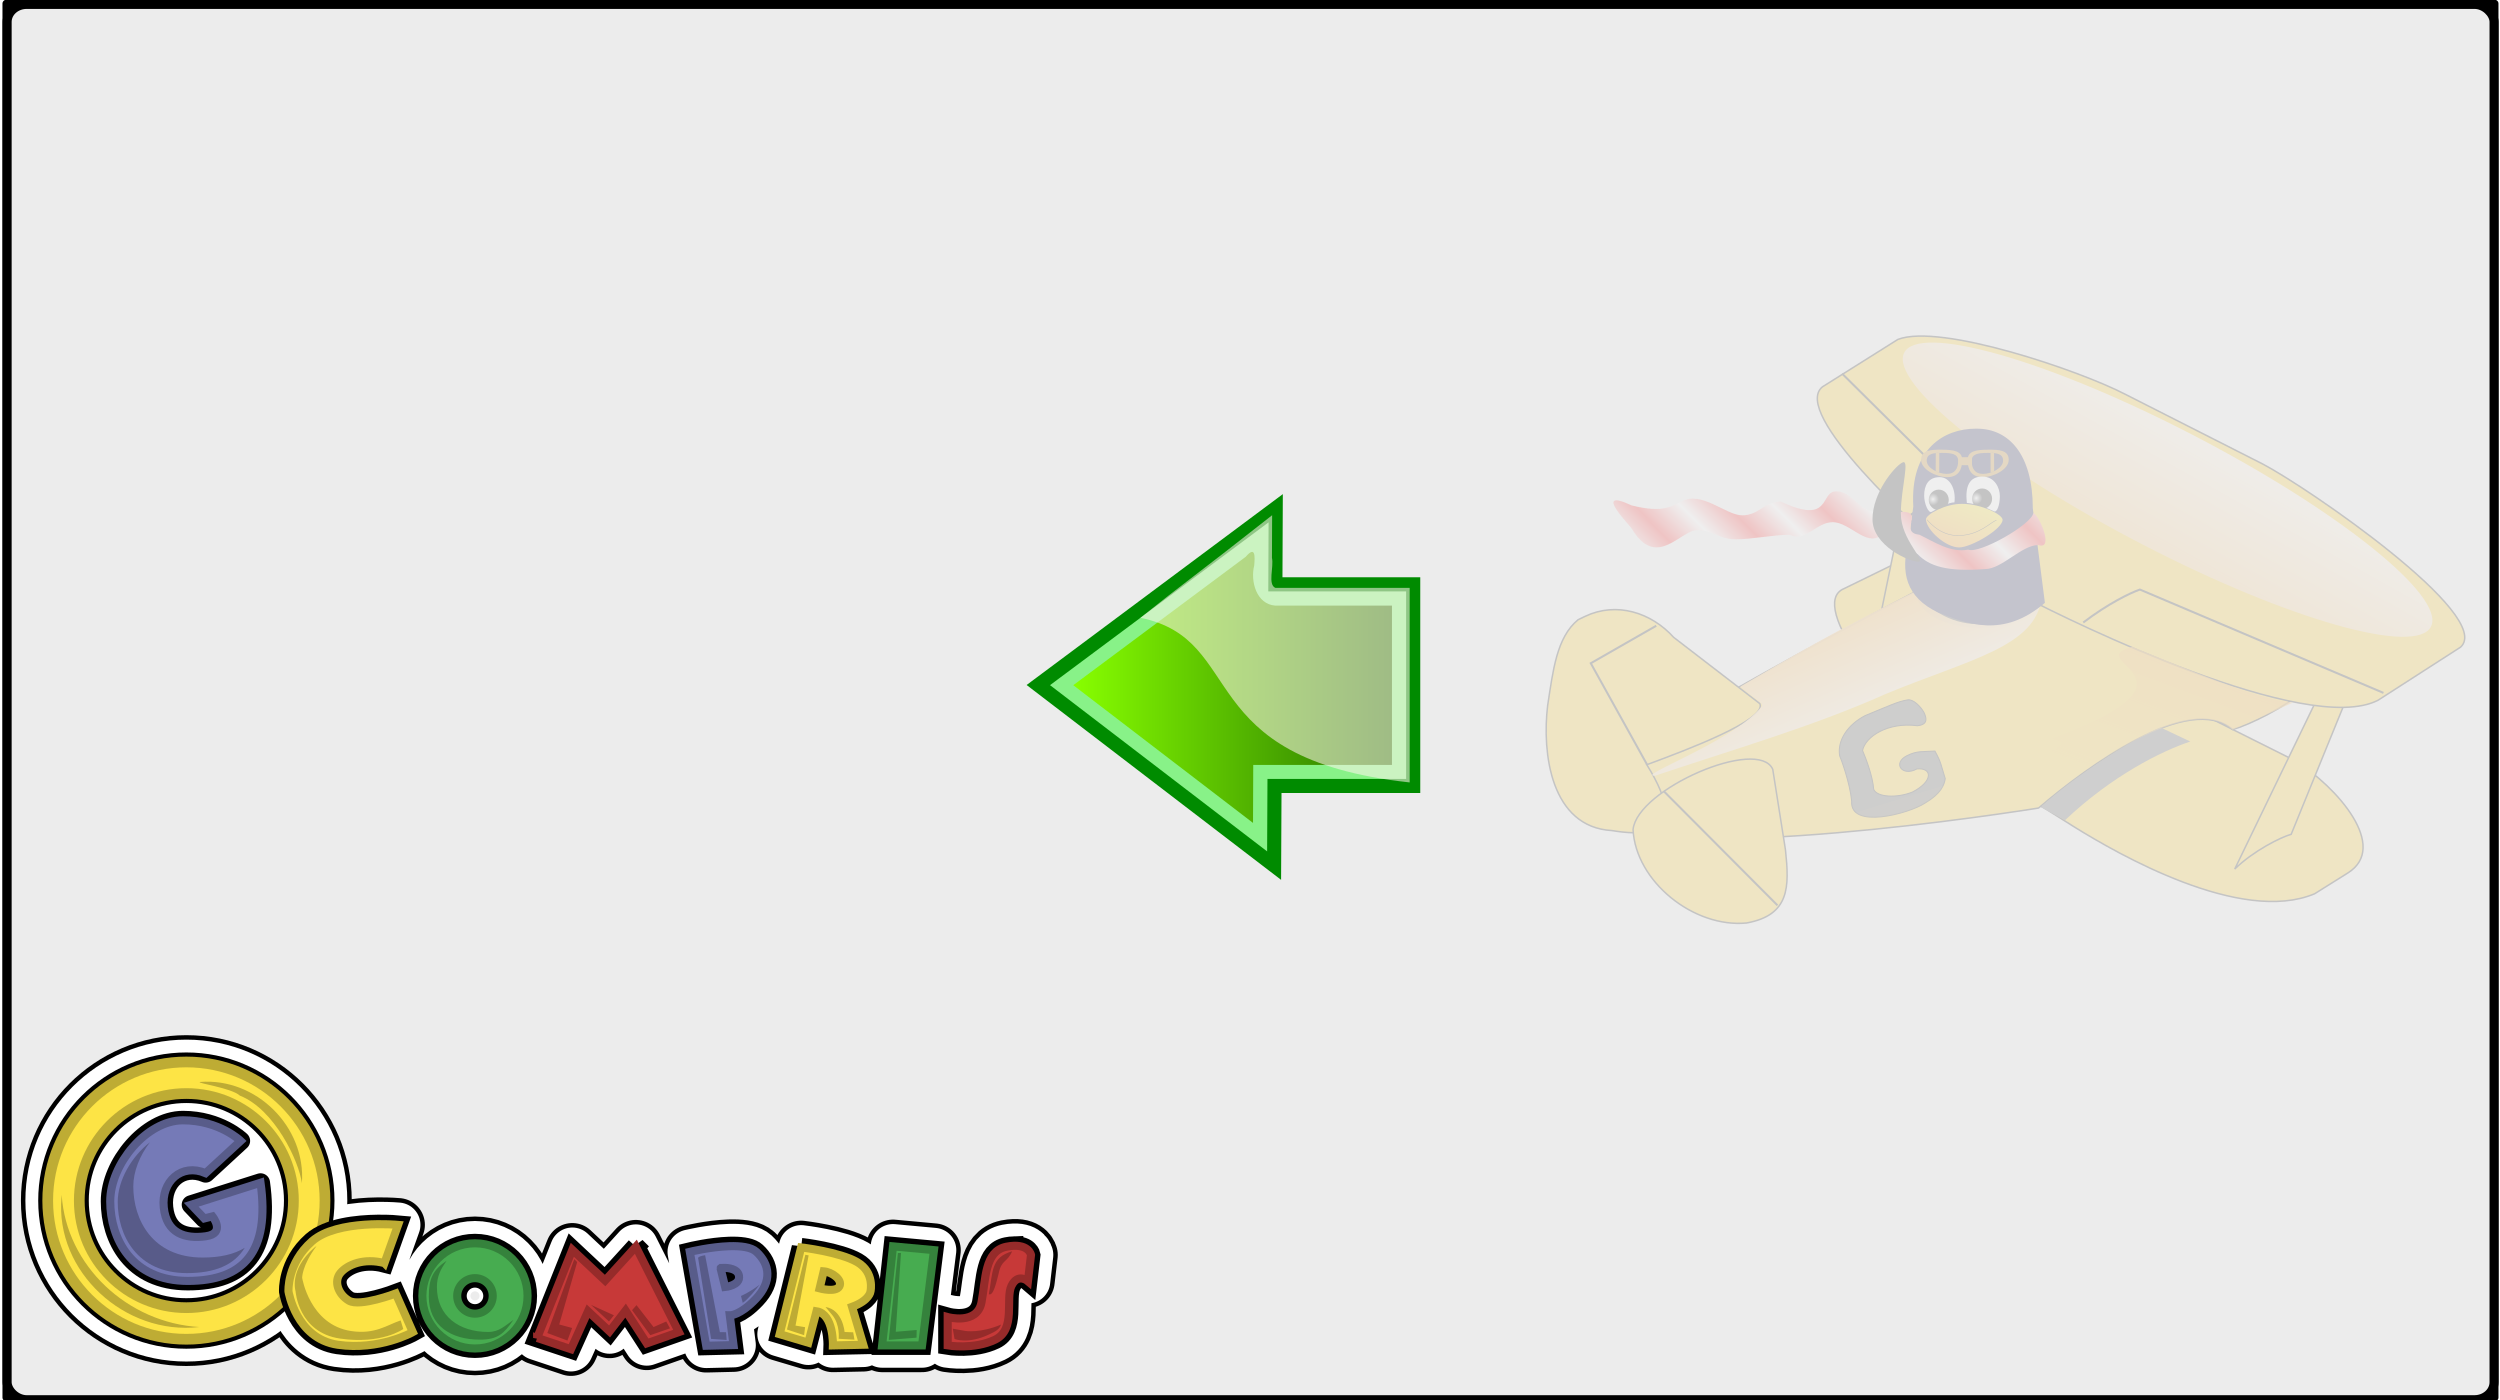 <?xml version="1.0" encoding="UTF-8" standalone="no"?>
<!-- Created with Inkscape (http://www.inkscape.org/) -->

<svg
   xmlns:dc="http://purl.org/dc/elements/1.1/"
   xmlns:cc="http://creativecommons.org/ns#"
   xmlns:rdf="http://www.w3.org/1999/02/22-rdf-syntax-ns#"
   xmlns:svg="http://www.w3.org/2000/svg"
   xmlns="http://www.w3.org/2000/svg"
   xmlns:xlink="http://www.w3.org/1999/xlink"
   xmlns:sodipodi="http://sodipodi.sourceforge.net/DTD/sodipodi-0.dtd"
   xmlns:inkscape="http://www.inkscape.org/namespaces/inkscape"
   width="625"
   height="350"
   id="svg6251"
   sodipodi:version="0.32"
   inkscape:version="0.47pre4 r22446"
   sodipodi:docname="macinstaller.svg"
   inkscape:output_extension="org.inkscape.output.svg.inkscape"
   sodipodi:modified="true"
   version="1.0"
   style="display:inline"
   inkscape:export-filename="/home/bruno/Projets/git/gcomprixogoo/macosx/macinstaller.png"
   inkscape:export-xdpi="90.166748"
   inkscape:export-ydpi="90.166748">
  <defs
     id="defs6253">
    <inkscape:perspective
       sodipodi:type="inkscape:persp3d"
       inkscape:vp_x="0 : 260 : 1"
       inkscape:vp_y="0 : 1000 : 0"
       inkscape:vp_z="800 : 260 : 1"
       inkscape:persp3d-origin="400 : 173.33333 : 1"
       id="perspective1189" />
    <linearGradient
       id="linearGradient4525">
      <stop
         style="stop-color:#0b0b0b;stop-opacity:1;"
         offset="0"
         id="stop4527" />
      <stop
         style="stop-color:#c8c8c8;stop-opacity:1;"
         offset="1"
         id="stop4529" />
    </linearGradient>
    <linearGradient
       id="linearGradient15037">
      <stop
         style="stop-color:#a1a0a0;stop-opacity:1;"
         offset="0"
         id="stop15039" />
      <stop
         style="stop-color:#ffffff;stop-opacity:1;"
         offset="1"
         id="stop15041" />
    </linearGradient>
    <linearGradient
       id="linearGradient21876">
      <stop
         id="stop21878"
         offset="0"
         style="stop-color:#ffffff;stop-opacity:1;" />
      <stop
         id="stop21880"
         offset="1"
         style="stop-color:#808080;stop-opacity:0;" />
    </linearGradient>
    <linearGradient
       id="linearGradient2806">
      <stop
         style="stop-color:white;stop-opacity:1;"
         offset="0"
         id="stop2808" />
      <stop
         style="stop-color:white;stop-opacity:0;"
         offset="1"
         id="stop2810" />
    </linearGradient>
    <linearGradient
       id="G2">
      <stop
         offset="0"
         style="stop-color:#000000;stop-opacity:0.63"
         id="s5" />
      <stop
         offset="1"
         style="stop-color:#000000;stop-opacity:0"
         id="s6" />
    </linearGradient>
    <linearGradient
       id="G1">
      <stop
         offset="0"
         style="stop-color:#fcf9fb;stop-opacity:1"
         id="s3" />
      <stop
         offset="1"
         style="stop-color:#fcf9fb;stop-opacity:0"
         id="s4" />
    </linearGradient>
    <linearGradient
       id="linearGradient4454">
      <stop
         style="stop-color:#d5d4d0;stop-opacity:1;"
         offset="0"
         id="stop4456" />
      <stop
         id="stop4464"
         offset="0.348"
         style="stop-color:#f1f1f1;stop-opacity:1;" />
      <stop
         id="stop4462"
         offset="0.491"
         style="stop-color:#ffffff;stop-opacity:1;" />
      <stop
         style="stop-color:#f0f0f0;stop-opacity:1;"
         offset="0.694"
         id="stop4466" />
      <stop
         style="stop-color:#d4d4d4;stop-opacity:1;"
         offset="1"
         id="stop4458" />
    </linearGradient>
    <linearGradient
       id="linearGradient1222">
      <stop
         id="stop1223"
         offset="0"
         style="stop-color:#000000;stop-opacity:0.322;" />
      <stop
         id="stop1224"
         offset="1"
         style="stop-color:#000000;stop-opacity:0;" />
    </linearGradient>
    <linearGradient
       id="linearGradient1218">
      <stop
         id="stop1219"
         offset="0"
         style="stop-color:#000000;stop-opacity:1;" />
      <stop
         id="stop1321"
         offset="0.073"
         style="stop-color:#323232;stop-opacity:1;" />
      <stop
         id="stop1320"
         offset="0.337"
         style="stop-color:#000000;stop-opacity:1;" />
      <stop
         id="stop1220"
         offset="1"
         style="stop-color:#fff;stop-opacity:1;" />
    </linearGradient>
    <linearGradient
       id="linearGradient613">
      <stop
         id="stop614"
         offset="0"
         style="stop-color:#000000;stop-opacity:1;" />
      <stop
         id="stop615"
         offset="1"
         style="stop-color:#ffffff;stop-opacity:1;" />
    </linearGradient>
    <linearGradient
       id="linearGradient617">
      <stop
         id="stop618"
         offset="0"
         style="stop-color:#000fff;stop-opacity:0.843;" />
      <stop
         id="stop619"
         offset="1"
         style="stop-color:#00879d;stop-opacity:0.624;" />
    </linearGradient>
    <linearGradient
       id="linearGradient574">
      <stop
         id="stop575"
         offset="0"
         style="stop-color:#d7ffff;stop-opacity:1;" />
      <stop
         id="stop576"
         offset="1"
         style="stop-color:#d2ffff;stop-opacity:0.624;" />
    </linearGradient>
    <linearGradient
       id="linearGradient580">
      <stop
         id="stop581"
         offset="0"
         style="stop-color:#ffffff;stop-opacity:0;" />
      <stop
         id="stop582"
         offset="1"
         style="stop-color:#ffffff;stop-opacity:1;" />
    </linearGradient>
    <linearGradient
       id="linearGradient584">
      <stop
         id="stop585"
         offset="0"
         style="stop-color:#1e0fff;stop-opacity:1;" />
      <stop
         id="stop586"
         offset="1"
         style="stop-color:#42cfff;stop-opacity:1;" />
    </linearGradient>
    <linearGradient
       id="linearGradient590">
      <stop
         id="stop591"
         offset="0"
         style="stop-color:#6687aa;stop-opacity:1;" />
      <stop
         id="stop592"
         offset="1"
         style="stop-color:#ffffff;stop-opacity:1;" />
    </linearGradient>
    <linearGradient
       id="linearGradient2806-3-7">
      <stop
         style="stop-color:white;stop-opacity:1;"
         offset="0"
         id="stop2808-8-1" />
      <stop
         style="stop-color:white;stop-opacity:0;"
         offset="1"
         id="stop2810-4-9" />
    </linearGradient>
    <linearGradient
       inkscape:collect="always"
       xlink:href="#linearGradient4525"
       id="linearGradient4609"
       x1="-2.508"
       y1="202.747"
       x2="-2.508"
       y2="117.79"
       gradientUnits="userSpaceOnUse" />
    <linearGradient
       id="linearGradient4525-0">
      <stop
         style="stop-color:#0b0b0b;stop-opacity:1;"
         offset="0"
         id="stop4527-8" />
      <stop
         style="stop-color:#c8c8c8;stop-opacity:1;"
         offset="1"
         id="stop4529-0" />
    </linearGradient>
    <linearGradient
       y2="117.79"
       x2="-2.508"
       y1="202.747"
       x1="-2.508"
       gradientUnits="userSpaceOnUse"
       id="linearGradient4681"
       xlink:href="#linearGradient4525-0"
       inkscape:collect="always" />
    <linearGradient
       id="linearGradient4525-3">
      <stop
         style="stop-color:#0b0b0b;stop-opacity:1;"
         offset="0"
         id="stop4527-6" />
      <stop
         style="stop-color:#c8c8c8;stop-opacity:1;"
         offset="1"
         id="stop4529-2" />
    </linearGradient>
    <linearGradient
       y2="117.79"
       x2="-2.508"
       y1="202.747"
       x1="-2.508"
       gradientUnits="userSpaceOnUse"
       id="linearGradient4854"
       xlink:href="#linearGradient4525-3"
       inkscape:collect="always" />
    <linearGradient
       id="linearGradient4525-3-5">
      <stop
         style="stop-color:#0b0b0b;stop-opacity:1;"
         offset="0"
         id="stop4527-6-4" />
      <stop
         style="stop-color:#c8c8c8;stop-opacity:1;"
         offset="1"
         id="stop4529-2-2" />
    </linearGradient>
    <linearGradient
       y2="117.79"
       x2="-2.508"
       y1="202.747"
       x1="-2.508"
       gradientUnits="userSpaceOnUse"
       id="linearGradient5027"
       xlink:href="#linearGradient4525-3-5"
       inkscape:collect="always" />
    <linearGradient
       id="linearGradient4525-3-2">
      <stop
         style="stop-color:#0b0b0b;stop-opacity:1;"
         offset="0"
         id="stop4527-6-7" />
      <stop
         style="stop-color:#c8c8c8;stop-opacity:1;"
         offset="1"
         id="stop4529-2-0" />
    </linearGradient>
    <linearGradient
       y2="117.79"
       x2="-2.508"
       y1="202.747"
       x1="-2.508"
       gradientUnits="userSpaceOnUse"
       id="linearGradient5027-9"
       xlink:href="#linearGradient4525-3-2"
       inkscape:collect="always" />
    <linearGradient
       id="linearGradient4525-3-4">
      <stop
         style="stop-color:#0b0b0b;stop-opacity:1;"
         offset="0"
         id="stop4527-6-0" />
      <stop
         style="stop-color:#c8c8c8;stop-opacity:1;"
         offset="1"
         id="stop4529-2-28" />
    </linearGradient>
    <linearGradient
       y2="117.79"
       x2="-2.508"
       y1="202.747"
       x1="-2.508"
       gradientUnits="userSpaceOnUse"
       id="linearGradient5027-1"
       xlink:href="#linearGradient4525-3-4"
       inkscape:collect="always" />
    <linearGradient
       id="linearGradient4525-3-9">
      <stop
         style="stop-color:#0b0b0b;stop-opacity:1;"
         offset="0"
         id="stop4527-6-08" />
      <stop
         style="stop-color:#c8c8c8;stop-opacity:1;"
         offset="1"
         id="stop4529-2-9" />
    </linearGradient>
    <linearGradient
       y2="117.79"
       x2="-2.508"
       y1="202.747"
       x1="-2.508"
       gradientUnits="userSpaceOnUse"
       id="linearGradient5027-8"
       xlink:href="#linearGradient4525-3-9"
       inkscape:collect="always" />
    <linearGradient
       id="linearGradient4525-3-7">
      <stop
         style="stop-color:#0b0b0b;stop-opacity:1;"
         offset="0"
         id="stop4527-6-41" />
      <stop
         style="stop-color:#c8c8c8;stop-opacity:1;"
         offset="1"
         id="stop4529-2-91" />
    </linearGradient>
    <linearGradient
       y2="117.79"
       x2="-2.508"
       y1="202.747"
       x1="-2.508"
       gradientUnits="userSpaceOnUse"
       id="linearGradient5027-0"
       xlink:href="#linearGradient4525-3-7"
       inkscape:collect="always" />
    <linearGradient
       id="linearGradient4525-3-56">
      <stop
         style="stop-color:#0b0b0b;stop-opacity:1;"
         offset="0"
         id="stop4527-6-40" />
      <stop
         style="stop-color:#c8c8c8;stop-opacity:1;"
         offset="1"
         id="stop4529-2-7" />
    </linearGradient>
    <linearGradient
       y2="117.79"
       x2="-2.508"
       y1="202.747"
       x1="-2.508"
       gradientUnits="userSpaceOnUse"
       id="linearGradient5027-4"
       xlink:href="#linearGradient4525-3-56"
       inkscape:collect="always" />
    <linearGradient
       id="linearGradient4525-3-23">
      <stop
         style="stop-color:#0b0b0b;stop-opacity:1;"
         offset="0"
         id="stop4527-6-9" />
      <stop
         style="stop-color:#c8c8c8;stop-opacity:1;"
         offset="1"
         id="stop4529-2-1" />
    </linearGradient>
    <linearGradient
       y2="117.79"
       x2="-2.508"
       y1="202.747"
       x1="-2.508"
       gradientUnits="userSpaceOnUse"
       id="linearGradient5027-6"
       xlink:href="#linearGradient4525-3-23"
       inkscape:collect="always" />
    <linearGradient
       id="linearGradient4525-3-1">
      <stop
         style="stop-color:#0b0b0b;stop-opacity:1;"
         offset="0"
         id="stop4527-6-2" />
      <stop
         style="stop-color:#c8c8c8;stop-opacity:1;"
         offset="1"
         id="stop4529-2-5" />
    </linearGradient>
    <linearGradient
       y2="117.79"
       x2="-2.508"
       y1="202.747"
       x1="-2.508"
       gradientUnits="userSpaceOnUse"
       id="linearGradient5027-3"
       xlink:href="#linearGradient4525-3-1"
       inkscape:collect="always" />
    <linearGradient
       inkscape:collect="always"
       xlink:href="#linearGradient4525"
       id="linearGradient6319"
       gradientUnits="userSpaceOnUse"
       x1="-2.508"
       y1="202.747"
       x2="-2.508"
       y2="117.79" />
    <linearGradient
       inkscape:collect="always"
       xlink:href="#linearGradient4525-3"
       id="linearGradient6321"
       gradientUnits="userSpaceOnUse"
       x1="-2.508"
       y1="202.747"
       x2="-2.508"
       y2="117.79" />
    <linearGradient
       inkscape:collect="always"
       xlink:href="#linearGradient4525-3-5"
       id="linearGradient6323"
       gradientUnits="userSpaceOnUse"
       x1="-2.508"
       y1="202.747"
       x2="-2.508"
       y2="117.79" />
    <linearGradient
       inkscape:collect="always"
       xlink:href="#linearGradient4525-3-2"
       id="linearGradient6325"
       gradientUnits="userSpaceOnUse"
       x1="-2.508"
       y1="202.747"
       x2="-2.508"
       y2="117.79" />
    <linearGradient
       inkscape:collect="always"
       xlink:href="#linearGradient4525-3-4"
       id="linearGradient6327"
       gradientUnits="userSpaceOnUse"
       x1="-2.508"
       y1="202.747"
       x2="-2.508"
       y2="117.79" />
    <linearGradient
       inkscape:collect="always"
       xlink:href="#linearGradient4525-3-9"
       id="linearGradient6329"
       gradientUnits="userSpaceOnUse"
       x1="-2.508"
       y1="202.747"
       x2="-2.508"
       y2="117.79" />
    <linearGradient
       inkscape:collect="always"
       xlink:href="#linearGradient4525-3-7"
       id="linearGradient6331"
       gradientUnits="userSpaceOnUse"
       x1="-2.508"
       y1="202.747"
       x2="-2.508"
       y2="117.79" />
    <linearGradient
       inkscape:collect="always"
       xlink:href="#linearGradient4525-3-56"
       id="linearGradient6333"
       gradientUnits="userSpaceOnUse"
       x1="-2.508"
       y1="202.747"
       x2="-2.508"
       y2="117.79" />
    <linearGradient
       inkscape:collect="always"
       xlink:href="#linearGradient4525-3-23"
       id="linearGradient6335"
       gradientUnits="userSpaceOnUse"
       x1="-2.508"
       y1="202.747"
       x2="-2.508"
       y2="117.79" />
    <linearGradient
       inkscape:collect="always"
       xlink:href="#linearGradient4525-3-1"
       id="linearGradient6337"
       gradientUnits="userSpaceOnUse"
       x1="-2.508"
       y1="202.747"
       x2="-2.508"
       y2="117.79" />
    <linearGradient
       id="linearGradient4525-34">
      <stop
         style="stop-color:#0b0b0b;stop-opacity:1;"
         offset="0"
         id="stop4527-87" />
      <stop
         style="stop-color:#c8c8c8;stop-opacity:1;"
         offset="1"
         id="stop4529-4" />
    </linearGradient>
    <linearGradient
       inkscape:collect="always"
       xlink:href="#linearGradient4525-34"
       id="linearGradient6319-7"
       gradientUnits="userSpaceOnUse"
       x1="-2.508"
       y1="202.747"
       x2="-2.508"
       y2="117.79" />
    <linearGradient
       id="linearGradient4525-3-74">
      <stop
         style="stop-color:#0b0b0b;stop-opacity:1;"
         offset="0"
         id="stop4527-6-1" />
      <stop
         style="stop-color:#c8c8c8;stop-opacity:1;"
         offset="1"
         id="stop4529-2-19" />
    </linearGradient>
    <linearGradient
       inkscape:collect="always"
       xlink:href="#linearGradient4525-3-74"
       id="linearGradient6321-5"
       gradientUnits="userSpaceOnUse"
       x1="-2.508"
       y1="202.747"
       x2="-2.508"
       y2="117.79" />
    <linearGradient
       id="linearGradient4525-3-5-6">
      <stop
         style="stop-color:#0b0b0b;stop-opacity:1;"
         offset="0"
         id="stop4527-6-4-5" />
      <stop
         style="stop-color:#c8c8c8;stop-opacity:1;"
         offset="1"
         id="stop4529-2-2-1" />
    </linearGradient>
    <linearGradient
       inkscape:collect="always"
       xlink:href="#linearGradient4525-3-5-6"
       id="linearGradient6323-6"
       gradientUnits="userSpaceOnUse"
       x1="-2.508"
       y1="202.747"
       x2="-2.508"
       y2="117.79" />
    <linearGradient
       id="linearGradient4525-3-2-9">
      <stop
         style="stop-color:#0b0b0b;stop-opacity:1;"
         offset="0"
         id="stop4527-6-7-7" />
      <stop
         style="stop-color:#c8c8c8;stop-opacity:1;"
         offset="1"
         id="stop4529-2-0-7" />
    </linearGradient>
    <linearGradient
       inkscape:collect="always"
       xlink:href="#linearGradient4525-3-2-9"
       id="linearGradient6325-3"
       gradientUnits="userSpaceOnUse"
       x1="-2.508"
       y1="202.747"
       x2="-2.508"
       y2="117.79" />
    <linearGradient
       id="linearGradient4525-3-4-0">
      <stop
         style="stop-color:#0b0b0b;stop-opacity:1;"
         offset="0"
         id="stop4527-6-0-5" />
      <stop
         style="stop-color:#c8c8c8;stop-opacity:1;"
         offset="1"
         id="stop4529-2-28-1" />
    </linearGradient>
    <linearGradient
       inkscape:collect="always"
       xlink:href="#linearGradient4525-3-4-0"
       id="linearGradient6327-6"
       gradientUnits="userSpaceOnUse"
       x1="-2.508"
       y1="202.747"
       x2="-2.508"
       y2="117.79" />
    <linearGradient
       id="linearGradient4525-3-9-3">
      <stop
         style="stop-color:#0b0b0b;stop-opacity:1;"
         offset="0"
         id="stop4527-6-08-4" />
      <stop
         style="stop-color:#c8c8c8;stop-opacity:1;"
         offset="1"
         id="stop4529-2-9-6" />
    </linearGradient>
    <linearGradient
       inkscape:collect="always"
       xlink:href="#linearGradient4525-3-9-3"
       id="linearGradient6329-3"
       gradientUnits="userSpaceOnUse"
       x1="-2.508"
       y1="202.747"
       x2="-2.508"
       y2="117.79" />
    <linearGradient
       id="linearGradient4525-3-7-7">
      <stop
         style="stop-color:#0b0b0b;stop-opacity:1;"
         offset="0"
         id="stop4527-6-41-6" />
      <stop
         style="stop-color:#c8c8c8;stop-opacity:1;"
         offset="1"
         id="stop4529-2-91-3" />
    </linearGradient>
    <linearGradient
       inkscape:collect="always"
       xlink:href="#linearGradient4525-3-7-7"
       id="linearGradient6331-1"
       gradientUnits="userSpaceOnUse"
       x1="-2.508"
       y1="202.747"
       x2="-2.508"
       y2="117.79" />
    <linearGradient
       id="linearGradient4525-3-56-7">
      <stop
         style="stop-color:#0b0b0b;stop-opacity:1;"
         offset="0"
         id="stop4527-6-40-9" />
      <stop
         style="stop-color:#c8c8c8;stop-opacity:1;"
         offset="1"
         id="stop4529-2-7-9" />
    </linearGradient>
    <linearGradient
       inkscape:collect="always"
       xlink:href="#linearGradient4525-3-56-7"
       id="linearGradient6333-6"
       gradientUnits="userSpaceOnUse"
       x1="-2.508"
       y1="202.747"
       x2="-2.508"
       y2="117.79" />
    <linearGradient
       id="linearGradient4525-3-23-9">
      <stop
         style="stop-color:#0b0b0b;stop-opacity:1;"
         offset="0"
         id="stop4527-6-9-0" />
      <stop
         style="stop-color:#c8c8c8;stop-opacity:1;"
         offset="1"
         id="stop4529-2-1-6" />
    </linearGradient>
    <linearGradient
       inkscape:collect="always"
       xlink:href="#linearGradient4525-3-23-9"
       id="linearGradient6335-7"
       gradientUnits="userSpaceOnUse"
       x1="-2.508"
       y1="202.747"
       x2="-2.508"
       y2="117.79" />
    <linearGradient
       id="linearGradient4525-3-1-3">
      <stop
         style="stop-color:#0b0b0b;stop-opacity:1;"
         offset="0"
         id="stop4527-6-2-7" />
      <stop
         style="stop-color:#c8c8c8;stop-opacity:1;"
         offset="1"
         id="stop4529-2-5-7" />
    </linearGradient>
    <linearGradient
       inkscape:collect="always"
       xlink:href="#linearGradient4525-3-1-3"
       id="linearGradient6337-1"
       gradientUnits="userSpaceOnUse"
       x1="-2.508"
       y1="202.747"
       x2="-2.508"
       y2="117.79" />
    <linearGradient
       id="linearGradient8162-4-7">
      <stop
         style="stop-color:#ffffff;stop-opacity:1;"
         offset="0"
         id="stop8164-45-7" />
      <stop
         style="stop-color:#b5b7b4;stop-opacity:0;"
         offset="1"
         id="stop8166-701-4" />
    </linearGradient>
    <linearGradient
       id="linearGradient8178-7-4">
      <stop
         style="stop-color:#aa4400;stop-opacity:1;"
         offset="0"
         id="stop8180-79-1" />
      <stop
         style="stop-color:#2a1100;stop-opacity:1;"
         offset="1"
         id="stop8182-0-6" />
    </linearGradient>
    <linearGradient
       id="linearGradient8162-4-7-1">
      <stop
         style="stop-color:#ffffff;stop-opacity:1;"
         offset="0"
         id="stop8164-45-7-0" />
      <stop
         style="stop-color:#b5b7b4;stop-opacity:0;"
         offset="1"
         id="stop8166-701-4-0" />
    </linearGradient>
    <linearGradient
       id="linearGradient8178-7-4-6">
      <stop
         style="stop-color:#aa4400;stop-opacity:1;"
         offset="0"
         id="stop8180-79-1-8" />
      <stop
         style="stop-color:#2a1100;stop-opacity:1;"
         offset="1"
         id="stop8182-0-6-4" />
    </linearGradient>
    <linearGradient
       id="linearGradient8162-4-7-1-4">
      <stop
         style="stop-color:#ffffff;stop-opacity:1;"
         offset="0"
         id="stop8164-45-7-0-7" />
      <stop
         style="stop-color:#b5b7b4;stop-opacity:0;"
         offset="1"
         id="stop8166-701-4-0-9" />
    </linearGradient>
    <linearGradient
       id="linearGradient8178-7-4-6-6">
      <stop
         style="stop-color:#aa4400;stop-opacity:1;"
         offset="0"
         id="stop8180-79-1-8-5" />
      <stop
         style="stop-color:#2a1100;stop-opacity:1;"
         offset="1"
         id="stop8182-0-6-4-4" />
    </linearGradient>
    <linearGradient
       id="linearGradient8162-4-7-1-4-6">
      <stop
         style="stop-color:#ffffff;stop-opacity:1;"
         offset="0"
         id="stop8164-45-7-0-7-9" />
      <stop
         style="stop-color:#b5b7b4;stop-opacity:0;"
         offset="1"
         id="stop8166-701-4-0-9-0" />
    </linearGradient>
    <linearGradient
       id="linearGradient8178-7-4-6-6-1">
      <stop
         style="stop-color:#aa4400;stop-opacity:1;"
         offset="0"
         id="stop8180-79-1-8-5-4" />
      <stop
         style="stop-color:#2a1100;stop-opacity:1;"
         offset="1"
         id="stop8182-0-6-4-4-1" />
    </linearGradient>
    <linearGradient
       id="linearGradient8162-4-7-1-4-6-9">
      <stop
         style="stop-color:#ffffff;stop-opacity:1;"
         offset="0"
         id="stop8164-45-7-0-7-9-3" />
      <stop
         style="stop-color:#b5b7b4;stop-opacity:0;"
         offset="1"
         id="stop8166-701-4-0-9-0-4" />
    </linearGradient>
    <linearGradient
       id="linearGradient8178-7-4-6-6-1-3">
      <stop
         style="stop-color:#aa4400;stop-opacity:1;"
         offset="0"
         id="stop8180-79-1-8-5-4-5" />
      <stop
         style="stop-color:#2a1100;stop-opacity:1;"
         offset="1"
         id="stop8182-0-6-4-4-1-8" />
    </linearGradient>
    <linearGradient
       id="linearGradient8162-4-7-1-4-6-9-8">
      <stop
         style="stop-color:#ffffff;stop-opacity:1;"
         offset="0"
         id="stop8164-45-7-0-7-9-3-2" />
      <stop
         style="stop-color:#b5b7b4;stop-opacity:0;"
         offset="1"
         id="stop8166-701-4-0-9-0-4-5" />
    </linearGradient>
    <linearGradient
       id="linearGradient8178-7-4-6-6-1-3-8">
      <stop
         style="stop-color:#aa4400;stop-opacity:1;"
         offset="0"
         id="stop8180-79-1-8-5-4-5-6" />
      <stop
         style="stop-color:#2a1100;stop-opacity:1;"
         offset="1"
         id="stop8182-0-6-4-4-1-8-1" />
    </linearGradient>
    <linearGradient
       id="linearGradient8162-4-7-1-4-6-9-8-4">
      <stop
         style="stop-color:#ffffff;stop-opacity:1;"
         offset="0"
         id="stop8164-45-7-0-7-9-3-2-5" />
      <stop
         style="stop-color:#b5b7b4;stop-opacity:0;"
         offset="1"
         id="stop8166-701-4-0-9-0-4-5-1" />
    </linearGradient>
    <linearGradient
       id="linearGradient8178-7-4-6-6-1-3-8-1">
      <stop
         style="stop-color:#aa4400;stop-opacity:1;"
         offset="0"
         id="stop8180-79-1-8-5-4-5-6-1" />
      <stop
         style="stop-color:#2a1100;stop-opacity:1;"
         offset="1"
         id="stop8182-0-6-4-4-1-8-1-6" />
    </linearGradient>
    <linearGradient
       id="linearGradient8162-4-7-1-4-6-9-8-4-7">
      <stop
         style="stop-color:#ffffff;stop-opacity:1;"
         offset="0"
         id="stop8164-45-7-0-7-9-3-2-5-1" />
      <stop
         style="stop-color:#b5b7b4;stop-opacity:0;"
         offset="1"
         id="stop8166-701-4-0-9-0-4-5-1-9" />
    </linearGradient>
    <linearGradient
       id="linearGradient8178-7-4-6-6-1-3-8-1-9">
      <stop
         style="stop-color:#aa4400;stop-opacity:1;"
         offset="0"
         id="stop8180-79-1-8-5-4-5-6-1-5" />
      <stop
         style="stop-color:#2a1100;stop-opacity:1;"
         offset="1"
         id="stop8182-0-6-4-4-1-8-1-6-2" />
    </linearGradient>
    <linearGradient
       id="linearGradient8162-4-7-1-4-6-9-8-4-7-9">
      <stop
         style="stop-color:#ffffff;stop-opacity:1;"
         offset="0"
         id="stop8164-45-7-0-7-9-3-2-5-1-10" />
      <stop
         style="stop-color:#b5b7b4;stop-opacity:0;"
         offset="1"
         id="stop8166-701-4-0-9-0-4-5-1-9-08" />
    </linearGradient>
    <linearGradient
       id="linearGradient8178-7-4-6-6-1-3-8-1-9-4">
      <stop
         style="stop-color:#aa4400;stop-opacity:1;"
         offset="0"
         id="stop8180-79-1-8-5-4-5-6-1-5-5" />
      <stop
         style="stop-color:#2a1100;stop-opacity:1;"
         offset="1"
         id="stop8182-0-6-4-4-1-8-1-6-2-9" />
    </linearGradient>
    <linearGradient
       id="linearGradient8162-4-7-1-4-6-9-8-4-7-9-3">
      <stop
         style="stop-color:#ffffff;stop-opacity:1;"
         offset="0"
         id="stop8164-45-7-0-7-9-3-2-5-1-10-2" />
      <stop
         style="stop-color:#b5b7b4;stop-opacity:0;"
         offset="1"
         id="stop8166-701-4-0-9-0-4-5-1-9-08-0" />
    </linearGradient>
    <linearGradient
       id="linearGradient8178-7-4-7-3">
      <stop
         style="stop-color:#aa4400;stop-opacity:1;"
         offset="0"
         id="stop8180-79-1-80-8" />
      <stop
         style="stop-color:#2a1100;stop-opacity:1;"
         offset="1"
         id="stop8182-0-6-7-4" />
    </linearGradient>
    <linearGradient
       id="linearGradient8178-7-4-6-6-5-7">
      <stop
         style="stop-color:#aa4400;stop-opacity:1;"
         offset="0"
         id="stop8180-79-1-8-5-0-7" />
      <stop
         style="stop-color:#2a1100;stop-opacity:1;"
         offset="1"
         id="stop8182-0-6-4-4-5-6" />
    </linearGradient>
    <linearGradient
       id="linearGradient8178-7-4-6-6-1-4-2">
      <stop
         style="stop-color:#aa4400;stop-opacity:1;"
         offset="0"
         id="stop8180-79-1-8-5-4-4-0" />
      <stop
         style="stop-color:#2a1100;stop-opacity:1;"
         offset="1"
         id="stop8182-0-6-4-4-1-2-2" />
    </linearGradient>
    <linearGradient
       id="linearGradient8178-7-4-6-6-1-3-5-4">
      <stop
         style="stop-color:#aa4400;stop-opacity:1;"
         offset="0"
         id="stop8180-79-1-8-5-4-5-5-7" />
      <stop
         style="stop-color:#2a1100;stop-opacity:1;"
         offset="1"
         id="stop8182-0-6-4-4-1-8-7-9" />
    </linearGradient>
    <linearGradient
       id="linearGradient8178-7-4-6-6-1-3-8-9-5">
      <stop
         style="stop-color:#aa4400;stop-opacity:1;"
         offset="0"
         id="stop8180-79-1-8-5-4-5-6-11-3" />
      <stop
         style="stop-color:#2a1100;stop-opacity:1;"
         offset="1"
         id="stop8182-0-6-4-4-1-8-1-8-0" />
    </linearGradient>
    <linearGradient
       id="linearGradient8178-7-4-6-6-1-3-8-1-4-5">
      <stop
         style="stop-color:#aa4400;stop-opacity:1;"
         offset="0"
         id="stop8180-79-1-8-5-4-5-6-1-9-2" />
      <stop
         style="stop-color:#2a1100;stop-opacity:1;"
         offset="1"
         id="stop8182-0-6-4-4-1-8-1-6-7-7" />
    </linearGradient>
    <linearGradient
       id="linearGradient8178-7-4-6-6-1-3-8-1-9-1-8">
      <stop
         style="stop-color:#aa4400;stop-opacity:1;"
         offset="0"
         id="stop8180-79-1-8-5-4-5-6-1-5-58-3" />
      <stop
         style="stop-color:#2a1100;stop-opacity:1;"
         offset="1"
         id="stop8182-0-6-4-4-1-8-1-6-2-6-5" />
    </linearGradient>
    <linearGradient
       id="linearGradient8178-7-4-6-6-1-3-8-1-9-4-0-3">
      <stop
         style="stop-color:#aa4400;stop-opacity:1;"
         offset="0"
         id="stop8180-79-1-8-5-4-5-6-1-5-5-72-1" />
      <stop
         style="stop-color:#2a1100;stop-opacity:1;"
         offset="1"
         id="stop8182-0-6-4-4-1-8-1-6-2-9-0-4" />
    </linearGradient>
    <linearGradient
       id="linearGradient8178-7-4-6-6-5-7-1">
      <stop
         style="stop-color:#aa4400;stop-opacity:1;"
         offset="0"
         id="stop8180-79-1-8-5-0-7-9" />
      <stop
         style="stop-color:#2a1100;stop-opacity:1;"
         offset="1"
         id="stop8182-0-6-4-4-5-6-8" />
    </linearGradient>
    <linearGradient
       inkscape:collect="always"
       xlink:href="#linearGradient4525-3-1-3"
       id="linearGradient10923"
       gradientUnits="userSpaceOnUse"
       x1="-2.508"
       y1="202.747"
       x2="-2.508"
       y2="117.79" />
    <linearGradient
       inkscape:collect="always"
       xlink:href="#linearGradient4525-3-23-9"
       id="linearGradient10931"
       gradientUnits="userSpaceOnUse"
       x1="-2.508"
       y1="202.747"
       x2="-2.508"
       y2="117.79" />
    <linearGradient
       inkscape:collect="always"
       xlink:href="#linearGradient4525-3-56-7"
       id="linearGradient10939"
       gradientUnits="userSpaceOnUse"
       x1="-2.508"
       y1="202.747"
       x2="-2.508"
       y2="117.79" />
    <linearGradient
       inkscape:collect="always"
       xlink:href="#linearGradient4525-3-7-7"
       id="linearGradient10947"
       gradientUnits="userSpaceOnUse"
       x1="-2.508"
       y1="202.747"
       x2="-2.508"
       y2="117.79" />
    <linearGradient
       inkscape:collect="always"
       xlink:href="#linearGradient4525-3-9-3"
       id="linearGradient10955"
       gradientUnits="userSpaceOnUse"
       x1="-2.508"
       y1="202.747"
       x2="-2.508"
       y2="117.79" />
    <linearGradient
       inkscape:collect="always"
       xlink:href="#linearGradient4525-3-4-0"
       id="linearGradient10963"
       gradientUnits="userSpaceOnUse"
       x1="-2.508"
       y1="202.747"
       x2="-2.508"
       y2="117.79" />
    <linearGradient
       inkscape:collect="always"
       xlink:href="#linearGradient4525-3-2-9"
       id="linearGradient10971"
       gradientUnits="userSpaceOnUse"
       x1="-2.508"
       y1="202.747"
       x2="-2.508"
       y2="117.79" />
    <linearGradient
       inkscape:collect="always"
       xlink:href="#linearGradient4525-3-5-6"
       id="linearGradient10979"
       gradientUnits="userSpaceOnUse"
       x1="-2.508"
       y1="202.747"
       x2="-2.508"
       y2="117.79" />
    <linearGradient
       inkscape:collect="always"
       xlink:href="#linearGradient4525-3-74"
       id="linearGradient10987"
       gradientUnits="userSpaceOnUse"
       x1="-2.508"
       y1="202.747"
       x2="-2.508"
       y2="117.79" />
    <linearGradient
       inkscape:collect="always"
       xlink:href="#linearGradient4525-34"
       id="linearGradient10995"
       gradientUnits="userSpaceOnUse"
       x1="-2.508"
       y1="202.747"
       x2="-2.508"
       y2="117.79" />
    <inkscape:perspective
       id="perspective6448"
       inkscape:persp3d-origin="0.5 : 0.33333333 : 1"
       inkscape:vp_z="1 : 0.5 : 1"
       inkscape:vp_y="0 : 1000 : 0"
       inkscape:vp_x="0 : 0.5 : 1"
       sodipodi:type="inkscape:persp3d" />
    <inkscape:perspective
       id="perspective7755"
       inkscape:persp3d-origin="65.719498 : 45.127335 : 1"
       inkscape:vp_z="131.439 : 67.691002 : 1"
       inkscape:vp_y="0 : 1000 : 0"
       inkscape:vp_x="0 : 67.691002 : 1"
       sodipodi:type="inkscape:persp3d" />
    <inkscape:perspective
       id="perspective7774"
       inkscape:persp3d-origin="0.5 : 0.33333333 : 1"
       inkscape:vp_z="1 : 0.5 : 1"
       inkscape:vp_y="0 : 1000 : 0"
       inkscape:vp_x="0 : 0.5 : 1"
       sodipodi:type="inkscape:persp3d" />
    <inkscape:perspective
       id="perspective7856"
       inkscape:persp3d-origin="0.5 : 0.33333333 : 1"
       inkscape:vp_z="1 : 0.5 : 1"
       inkscape:vp_y="0 : 1000 : 0"
       inkscape:vp_x="0 : 0.5 : 1"
       sodipodi:type="inkscape:persp3d" />
    <radialGradient
       r="62.912"
       id="XMLID_2_-7"
       gradientUnits="userSpaceOnUse"
       cy="39.922"
       cx="43.626">
      <stop
         style="stop-color:#D1F593"
         offset="0"
         id="stop6-9" />
      <stop
         style="stop-color:#81CE09"
         offset="1"
         id="stop8-1" />
    </radialGradient>
    <inkscape:perspective
       sodipodi:type="inkscape:persp3d"
       inkscape:vp_x="0 : 0.5 : 1"
       inkscape:vp_y="0 : 1000 : 0"
       inkscape:vp_z="1 : 0.5 : 1"
       inkscape:persp3d-origin="0.5 : 0.33333333 : 1"
       id="perspective9324-5" />
    <inkscape:perspective
       sodipodi:type="inkscape:persp3d"
       inkscape:vp_x="0 : 0.5 : 1"
       inkscape:vp_y="0 : 1000 : 0"
       inkscape:vp_z="1 : 0.5 : 1"
       inkscape:persp3d-origin="0.5 : 0.33333333 : 1"
       id="perspective9324" />
    <inkscape:perspective
       sodipodi:type="inkscape:persp3d"
       inkscape:vp_x="0 : 0.5 : 1"
       inkscape:vp_y="0 : 1000 : 0"
       inkscape:vp_z="1 : 0.5 : 1"
       inkscape:persp3d-origin="0.5 : 0.33333333 : 1"
       id="perspective9297" />
    <inkscape:perspective
       sodipodi:type="inkscape:persp3d"
       inkscape:vp_x="0 : 0.5 : 1"
       inkscape:vp_y="0 : 1000 : 0"
       inkscape:vp_z="1 : 0.5 : 1"
       inkscape:persp3d-origin="0.5 : 0.33333333 : 1"
       id="perspective8767" />
    <inkscape:perspective
       sodipodi:type="inkscape:persp3d"
       inkscape:vp_x="0 : 0.5 : 1"
       inkscape:vp_y="0 : 1000 : 0"
       inkscape:vp_z="1 : 0.5 : 1"
       inkscape:persp3d-origin="0.5 : 0.33333333 : 1"
       id="perspective7911" />
    <inkscape:perspective
       id="perspective8010"
       inkscape:persp3d-origin="372.04724 : 350.78739 : 1"
       inkscape:vp_z="744.09448 : 526.18109 : 1"
       inkscape:vp_y="0 : 1000 : 0"
       inkscape:vp_x="0 : 526.18109 : 1"
       sodipodi:type="inkscape:persp3d" />
    <linearGradient
       id="linearGradient738-5">
      <stop
         id="stop739-0"
         offset="0"
         style="stop-color:#ffffff;stop-opacity:1;" />
      <stop
         id="stop740-5"
         offset="1"
         style="stop-color:#ff0000;stop-opacity:1;" />
    </linearGradient>
    <linearGradient
       id="linearGradient635-2">
      <stop
         id="stop636-4"
         offset="0"
         style="stop-color:#ff8200;stop-opacity:1;" />
      <stop
         id="stop637-2"
         offset="1"
         style="stop-color:#ffe700;stop-opacity:1;" />
    </linearGradient>
    <linearGradient
       id="linearGradient4406">
      <stop
         id="stop4408"
         offset="0"
         style="stop-color:#ffffff;stop-opacity:1;" />
      <stop
         id="stop4410"
         offset="1"
         style="stop-color:#000000;stop-opacity:1;" />
    </linearGradient>
    <linearGradient
       id="linearGradient716-1">
      <stop
         id="stop717-7"
         offset="0"
         style="stop-color:#ffffff;stop-opacity:1;" />
      <stop
         id="stop718-5"
         offset="1"
         style="stop-color:#000000;stop-opacity:1;" />
    </linearGradient>
    <inkscape:perspective
       sodipodi:type="inkscape:persp3d"
       inkscape:vp_x="0 : 0.5 : 1"
       inkscape:vp_y="0 : 1000 : 0"
       inkscape:vp_z="1 : 0.5 : 1"
       inkscape:persp3d-origin="0.5 : 0.33333333 : 1"
       id="perspective4397" />
    <linearGradient
       y2="1015.953"
       x2="112.1"
       y1="1017.73"
       x1="102.074"
       spreadMethod="reflect"
       gradientTransform="matrix(0.522,0,0,0.092,87.668,762.46)"
       gradientUnits="userSpaceOnUse"
       id="linearGradient3106"
       xlink:href="#linearGradient738"
       inkscape:collect="always" />
    <linearGradient
       y2="603.4"
       x2="315.15"
       y1="633.707"
       x1="293.724"
       gradientTransform="scale(1.344,0.744)"
       gradientUnits="userSpaceOnUse"
       id="linearGradient3104"
       xlink:href="#linearGradient635"
       inkscape:collect="always" />
    <radialGradient
       r="3.2"
       fy="448.455"
       fx="398.813"
       cy="448.455"
       cx="398.813"
       gradientUnits="userSpaceOnUse"
       id="radialGradient3102"
       xlink:href="#linearGradient716"
       inkscape:collect="always" />
    <radialGradient
       r="3.2"
       fy="448.455"
       fx="398.813"
       cy="448.455"
       cx="398.813"
       gradientUnits="userSpaceOnUse"
       id="radialGradient3100"
       xlink:href="#linearGradient716"
       inkscape:collect="always" />
    <linearGradient
       id="linearGradient635">
      <stop
         id="stop636"
         offset="0"
         style="stop-color:#ff8200;stop-opacity:1;" />
      <stop
         id="stop637"
         offset="1"
         style="stop-color:#ffe700;stop-opacity:1;" />
    </linearGradient>
    <linearGradient
       id="linearGradient2989">
      <stop
         id="stop2991"
         offset="0"
         style="stop-color:#ffffff;stop-opacity:1;" />
      <stop
         id="stop2993"
         offset="1"
         style="stop-color:#000000;stop-opacity:1;" />
    </linearGradient>
    <linearGradient
       id="linearGradient716">
      <stop
         id="stop717"
         offset="0"
         style="stop-color:#ffffff;stop-opacity:1;" />
      <stop
         id="stop718"
         offset="1"
         style="stop-color:#000000;stop-opacity:1;" />
    </linearGradient>
    <linearGradient
       id="linearGradient738">
      <stop
         id="stop739"
         offset="0"
         style="stop-color:#ffffff;stop-opacity:1;" />
      <stop
         id="stop740"
         offset="1"
         style="stop-color:#aadae5;stop-opacity:1;" />
    </linearGradient>
    <inkscape:perspective
       sodipodi:type="inkscape:persp3d"
       inkscape:vp_x="0 : 0.5 : 1"
       inkscape:vp_y="0 : 1000 : 0"
       inkscape:vp_z="1 : 0.5 : 1"
       inkscape:persp3d-origin="0.5 : 0.33333333 : 1"
       id="perspective2976" />
    <linearGradient
       gradientUnits="userSpaceOnUse"
       gradientTransform="scale(2.256,0.443)"
       y2="119.124"
       x2="258.65"
       y1="545.641"
       x1="194.262"
       id="linearGradient637"
       xlink:href="#linearGradient628" />
    <linearGradient
       gradientUnits="userSpaceOnUse"
       gradientTransform="matrix(1.619,0,0,0.618,-66.802,-74.621)"
       y2="580.162"
       x2="205.198"
       y1="456.883"
       x1="322.31"
       id="linearGradient632"
       xlink:href="#linearGradient633" />
    <linearGradient
       gradientUnits="userSpaceOnUse"
       gradientTransform="matrix(2.088,-0.848,0.167,0.411,-222.151,-6.288)"
       y2="946.077"
       x2="127.971"
       y1="705.986"
       x1="112.329"
       id="linearGradient631"
       xlink:href="#linearGradient628" />
    <linearGradient
       id="linearGradient628">
      <stop
         id="stop629"
         offset="0"
         style="stop-color:#ff9700;stop-opacity:0.906;" />
      <stop
         id="stop630"
         offset="1"
         style="stop-color:#ffffff;stop-opacity:1;" />
    </linearGradient>
    <linearGradient
       id="linearGradient633">
      <stop
         id="stop634"
         offset="0"
         style="stop-color:#ff9700;stop-opacity:0.792;" />
      <stop
         id="stop635"
         offset="1"
         style="stop-color:#ffc500;stop-opacity:0.071;" />
    </linearGradient>
    <inkscape:perspective
       id="perspective2944"
       inkscape:persp3d-origin="372.04724 : 350.78739 : 1"
       inkscape:vp_z="744.09448 : 526.18109 : 1"
       inkscape:vp_y="0 : 1000 : 0"
       inkscape:vp_x="0 : 526.18109 : 1"
       sodipodi:type="inkscape:persp3d" />
    <inkscape:perspective
       id="perspective3886"
       inkscape:persp3d-origin="0.5 : 0.33333333 : 1"
       inkscape:vp_z="1 : 0.5 : 1"
       inkscape:vp_y="0 : 1000 : 0"
       inkscape:vp_x="0 : 0.5 : 1"
       sodipodi:type="inkscape:persp3d" />
    <linearGradient
       gradientUnits="userSpaceOnUse"
       gradientTransform="matrix(2.088,-0.848,0.167,0.411,-222.151,-6.288)"
       y2="946.077"
       x2="127.971"
       y1="705.986"
       x1="112.329"
       id="linearGradient631-4"
       xlink:href="#linearGradient628-0" />
    <linearGradient
       id="linearGradient628-0">
      <stop
         id="stop629-0"
         offset="0"
         style="stop-color:#ff9700;stop-opacity:0.906;" />
      <stop
         id="stop630-4"
         offset="1"
         style="stop-color:#ffffff;stop-opacity:1;" />
    </linearGradient>
    <linearGradient
       gradientUnits="userSpaceOnUse"
       gradientTransform="scale(2.256,0.443)"
       y2="119.124"
       x2="258.65"
       y1="545.641"
       x1="194.262"
       id="linearGradient637-6"
       xlink:href="#linearGradient628-0" />
    <linearGradient
       id="linearGradient3895">
      <stop
         id="stop3897"
         offset="0"
         style="stop-color:#ff9700;stop-opacity:0.906;" />
      <stop
         id="stop3899"
         offset="1"
         style="stop-color:#ffffff;stop-opacity:1;" />
    </linearGradient>
    <linearGradient
       gradientUnits="userSpaceOnUse"
       gradientTransform="matrix(1.619,0,0,0.618,-66.802,-74.621)"
       y2="580.162"
       x2="205.198"
       y1="456.883"
       x1="322.31"
       id="linearGradient632-2"
       xlink:href="#linearGradient633-6" />
    <linearGradient
       id="linearGradient633-6">
      <stop
         id="stop634-7"
         offset="0"
         style="stop-color:#ff9700;stop-opacity:0.792;" />
      <stop
         id="stop635-5"
         offset="1"
         style="stop-color:#ffc500;stop-opacity:0.071;" />
    </linearGradient>
    <radialGradient
       r="3.2"
       fy="448.455"
       fx="398.813"
       cy="448.455"
       cx="398.813"
       gradientUnits="userSpaceOnUse"
       id="radialGradient3100-9-6"
       xlink:href="#linearGradient716-1-9"
       inkscape:collect="always" />
    <linearGradient
       id="linearGradient716-1-9">
      <stop
         id="stop717-7-8"
         offset="0"
         style="stop-color:#ffffff;stop-opacity:1;" />
      <stop
         id="stop718-5-7"
         offset="1"
         style="stop-color:#000000;stop-opacity:1;" />
    </linearGradient>
    <radialGradient
       r="3.2"
       fy="448.455"
       fx="398.813"
       cy="448.455"
       cx="398.813"
       gradientUnits="userSpaceOnUse"
       id="radialGradient3102-7-2"
       xlink:href="#linearGradient716-1-9"
       inkscape:collect="always" />
    <linearGradient
       id="linearGradient3910">
      <stop
         id="stop3912"
         offset="0"
         style="stop-color:#ffffff;stop-opacity:1;" />
      <stop
         id="stop3914"
         offset="1"
         style="stop-color:#000000;stop-opacity:1;" />
    </linearGradient>
    <linearGradient
       y2="603.4"
       x2="315.15"
       y1="633.707"
       x1="293.724"
       gradientTransform="scale(1.344,0.744)"
       gradientUnits="userSpaceOnUse"
       id="linearGradient3104-6-8"
       xlink:href="#linearGradient635-2-2"
       inkscape:collect="always" />
    <linearGradient
       id="linearGradient635-2-2">
      <stop
         id="stop636-4-9"
         offset="0"
         style="stop-color:#ff8200;stop-opacity:1;" />
      <stop
         id="stop637-2-9"
         offset="1"
         style="stop-color:#ffe700;stop-opacity:1;" />
    </linearGradient>
    <linearGradient
       y2="1015.953"
       x2="112.1"
       y1="1017.73"
       x1="102.074"
       spreadMethod="reflect"
       gradientTransform="matrix(0.522,0,0,0.092,87.668,762.46)"
       gradientUnits="userSpaceOnUse"
       id="linearGradient3106-5-6"
       xlink:href="#linearGradient738-5-0"
       inkscape:collect="always" />
    <linearGradient
       id="linearGradient738-5-0">
      <stop
         id="stop739-0-2"
         offset="0"
         style="stop-color:#ffffff;stop-opacity:1;" />
      <stop
         id="stop740-5-7"
         offset="1"
         style="stop-color:#ff0000;stop-opacity:1;" />
    </linearGradient>
    <inkscape:perspective
       sodipodi:type="inkscape:persp3d"
       inkscape:vp_x="0 : 0.5 : 1"
       inkscape:vp_y="0 : 1000 : 0"
       inkscape:vp_z="1 : 0.5 : 1"
       inkscape:persp3d-origin="0.5 : 0.33333333 : 1"
       id="perspective3297" />
    <inkscape:perspective
       sodipodi:type="inkscape:persp3d"
       inkscape:vp_x="0 : 0.5 : 1"
       inkscape:vp_y="0 : 1000 : 0"
       inkscape:vp_z="1 : 0.5 : 1"
       inkscape:persp3d-origin="0.5 : 0.33333333 : 1"
       id="perspective3224" />
    <inkscape:perspective
       sodipodi:type="inkscape:persp3d"
       inkscape:vp_x="0 : 0.5 : 1"
       inkscape:vp_y="0 : 1000 : 0"
       inkscape:vp_z="1 : 0.5 : 1"
       inkscape:persp3d-origin="0.5 : 0.33333333 : 1"
       id="perspective3151" />
    <linearGradient
       id="linearGradient635-5">
      <stop
         id="stop636-8"
         offset="0"
         style="stop-color:#ff8200;stop-opacity:1;" />
      <stop
         id="stop637-7"
         offset="1"
         style="stop-color:#ffe700;stop-opacity:1;" />
    </linearGradient>
    <linearGradient
       id="linearGradient2989-5">
      <stop
         id="stop2991-2"
         offset="0"
         style="stop-color:#ffffff;stop-opacity:1;" />
      <stop
         id="stop2993-6"
         offset="1"
         style="stop-color:#000000;stop-opacity:1;" />
    </linearGradient>
    <linearGradient
       id="linearGradient716-3">
      <stop
         id="stop717-2"
         offset="0"
         style="stop-color:#ffffff;stop-opacity:1;" />
      <stop
         id="stop718-6"
         offset="1"
         style="stop-color:#000000;stop-opacity:1;" />
    </linearGradient>
    <linearGradient
       id="linearGradient738-3">
      <stop
         id="stop739-3"
         offset="0"
         style="stop-color:#ffffff;stop-opacity:1;" />
      <stop
         id="stop740-7"
         offset="1"
         style="stop-color:#ff0000;stop-opacity:1;" />
    </linearGradient>
    <inkscape:perspective
       sodipodi:type="inkscape:persp3d"
       inkscape:vp_x="0 : 0.5 : 1"
       inkscape:vp_y="0 : 1000 : 0"
       inkscape:vp_z="1 : 0.5 : 1"
       inkscape:persp3d-origin="0.5 : 0.33333333 : 1"
       id="perspective2976-3" />
    <linearGradient
       gradientUnits="userSpaceOnUse"
       gradientTransform="scale(2.256,0.443)"
       y2="119.124"
       x2="258.65"
       y1="545.641"
       x1="194.262"
       id="linearGradient637-0"
       xlink:href="#linearGradient628-9" />
    <linearGradient
       gradientUnits="userSpaceOnUse"
       gradientTransform="matrix(1.619,0,0,0.618,-66.802,-74.621)"
       y2="580.162"
       x2="205.198"
       y1="456.883"
       x1="322.31"
       id="linearGradient632-9"
       xlink:href="#linearGradient633-7" />
    <linearGradient
       gradientUnits="userSpaceOnUse"
       gradientTransform="matrix(2.088,-0.848,0.167,0.411,-222.151,-6.288)"
       y2="946.077"
       x2="127.971"
       y1="705.986"
       x1="112.329"
       id="linearGradient631-7"
       xlink:href="#linearGradient628-9" />
    <linearGradient
       id="linearGradient628-9">
      <stop
         id="stop629-06"
         offset="0"
         style="stop-color:#ff9700;stop-opacity:0.906;" />
      <stop
         id="stop630-8"
         offset="1"
         style="stop-color:#ffffff;stop-opacity:1;" />
    </linearGradient>
    <linearGradient
       id="linearGradient633-7">
      <stop
         id="stop634-6"
         offset="0"
         style="stop-color:#ff9700;stop-opacity:0.792;" />
      <stop
         id="stop635-8"
         offset="1"
         style="stop-color:#ffc500;stop-opacity:0.071;" />
    </linearGradient>
    <inkscape:perspective
       id="perspective2944-4"
       inkscape:persp3d-origin="372.04724 : 350.78739 : 1"
       inkscape:vp_z="744.09448 : 526.18109 : 1"
       inkscape:vp_y="0 : 1000 : 0"
       inkscape:vp_x="0 : 526.18109 : 1"
       sodipodi:type="inkscape:persp3d" />
    <filter
       inkscape:collect="always"
       id="filter5223">
      <feGaussianBlur
         inkscape:collect="always"
         stdDeviation="2.464"
         id="feGaussianBlur5225" />
    </filter>
    <linearGradient
       y2="329.219"
       x2="595.51"
       y1="509.844"
       x1="595.51"
       gradientUnits="userSpaceOnUse"
       id="linearGradient3441"
       xlink:href="#linearGradient3378"
       inkscape:collect="always" />
    <linearGradient
       y2="329.219"
       x2="595.51"
       y1="509.844"
       x1="595.51"
       gradientUnits="userSpaceOnUse"
       id="linearGradient3411"
       xlink:href="#linearGradient3378"
       inkscape:collect="always" />
    <filter
       id="filter3398"
       inkscape:collect="always">
      <feGaussianBlur
         id="feGaussianBlur3400"
         stdDeviation="1.671"
         inkscape:collect="always" />
    </filter>
    <inkscape:perspective
       sodipodi:type="inkscape:persp3d"
       inkscape:vp_x="0 : 526.18109 : 1"
       inkscape:vp_y="0 : 1000 : 0"
       inkscape:vp_z="744.09448 : 526.18109 : 1"
       inkscape:persp3d-origin="372.04724 : 350.78739 : 1"
       id="perspective2562" />
    <inkscape:perspective
       id="perspective10"
       inkscape:persp3d-origin="372.04724 : 350.78739 : 1"
       inkscape:vp_z="744.09448 : 526.18109 : 1"
       inkscape:vp_y="0 : 1000 : 0"
       inkscape:vp_x="0 : 526.18109 : 1"
       sodipodi:type="inkscape:persp3d" />
    <linearGradient
       id="linearGradient3378">
      <stop
         id="stop3380"
         offset="0"
         style="stop-color:#88ff00;stop-opacity:1;" />
      <stop
         id="stop3382"
         offset="1"
         style="stop-color:#257400;stop-opacity:1;" />
    </linearGradient>
    <linearGradient
       id="linearGradient738-7">
      <stop
         id="stop739-2"
         offset="0"
         style="stop-color:#f19e9e;stop-opacity:1;" />
      <stop
         id="stop740-4"
         offset="1"
         style="stop-color:#ff0000;stop-opacity:1;" />
    </linearGradient>
    <linearGradient
       y2="1015.953"
       x2="112.1"
       y1="1017.73"
       x1="102.074"
       spreadMethod="reflect"
       gradientTransform="matrix(0.522,0,0,0.092,87.668,762.46)"
       gradientUnits="userSpaceOnUse"
       id="linearGradient3106-2"
       xlink:href="#linearGradient738-7"
       inkscape:collect="always" />
    <linearGradient
       id="linearGradient635-22">
      <stop
         id="stop636-3"
         offset="0"
         style="stop-color:#ff8200;stop-opacity:1;" />
      <stop
         id="stop637-3"
         offset="1"
         style="stop-color:#ffe700;stop-opacity:1;" />
    </linearGradient>
    <linearGradient
       y2="603.4"
       x2="315.15"
       y1="633.707"
       x1="293.724"
       gradientTransform="scale(1.344,0.744)"
       gradientUnits="userSpaceOnUse"
       id="linearGradient3104-8"
       xlink:href="#linearGradient635-22"
       inkscape:collect="always" />
    <linearGradient
       id="linearGradient3850">
      <stop
         id="stop3852"
         offset="0"
         style="stop-color:#ffffff;stop-opacity:1;" />
      <stop
         id="stop3854"
         offset="1"
         style="stop-color:#000000;stop-opacity:1;" />
    </linearGradient>
    <radialGradient
       r="3.2"
       fy="448.455"
       fx="398.813"
       cy="448.455"
       cx="398.813"
       gradientUnits="userSpaceOnUse"
       id="radialGradient3102-4"
       xlink:href="#linearGradient716-16"
       inkscape:collect="always" />
    <linearGradient
       id="linearGradient716-16">
      <stop
         id="stop717-2-5"
         offset="0"
         style="stop-color:#ffffff;stop-opacity:1;" />
      <stop
         id="stop718-0"
         offset="1"
         style="stop-color:#000000;stop-opacity:1;" />
    </linearGradient>
    <radialGradient
       r="3.2"
       fy="448.455"
       fx="398.813"
       cy="448.455"
       cx="398.813"
       gradientUnits="userSpaceOnUse"
       id="radialGradient3100-7"
       xlink:href="#linearGradient716-16"
       inkscape:collect="always" />
    <inkscape:perspective
       sodipodi:type="inkscape:persp3d"
       inkscape:vp_x="0 : 0.5 : 1"
       inkscape:vp_y="0 : 1000 : 0"
       inkscape:vp_z="1 : 0.5 : 1"
       inkscape:persp3d-origin="0.5 : 0.33333333 : 1"
       id="perspective3841" />
    <linearGradient
       id="linearGradient738-5-7">
      <stop
         id="stop739-0-3"
         offset="0"
         style="stop-color:#ffffff;stop-opacity:1;" />
      <stop
         id="stop740-5-2"
         offset="1"
         style="stop-color:#ff0000;stop-opacity:1;" />
    </linearGradient>
    <linearGradient
       y2="1015.953"
       x2="112.1"
       y1="1017.73"
       x1="102.074"
       spreadMethod="reflect"
       gradientTransform="matrix(0.522,0,0,0.092,87.668,762.46)"
       gradientUnits="userSpaceOnUse"
       id="linearGradient3106-5-9"
       xlink:href="#linearGradient738-5-7"
       inkscape:collect="always" />
    <linearGradient
       id="linearGradient635-2-3">
      <stop
         id="stop636-4-3"
         offset="0"
         style="stop-color:#ff8200;stop-opacity:1;" />
      <stop
         id="stop637-2-2"
         offset="1"
         style="stop-color:#ffe700;stop-opacity:1;" />
    </linearGradient>
    <linearGradient
       y2="603.4"
       x2="315.15"
       y1="633.707"
       x1="293.724"
       gradientTransform="scale(1.344,0.744)"
       gradientUnits="userSpaceOnUse"
       id="linearGradient3104-6-9"
       xlink:href="#linearGradient635-2-3"
       inkscape:collect="always" />
    <linearGradient
       id="linearGradient4406-9">
      <stop
         id="stop4408-4"
         offset="0"
         style="stop-color:#ffffff;stop-opacity:1;" />
      <stop
         id="stop4410-8"
         offset="1"
         style="stop-color:#000000;stop-opacity:1;" />
    </linearGradient>
    <radialGradient
       r="3.2"
       fy="448.455"
       fx="398.813"
       cy="448.455"
       cx="398.813"
       gradientUnits="userSpaceOnUse"
       id="radialGradient3102-7-24"
       xlink:href="#linearGradient716-1-4"
       inkscape:collect="always" />
    <linearGradient
       id="linearGradient716-1-4">
      <stop
         id="stop717-7-9"
         offset="0"
         style="stop-color:#ffffff;stop-opacity:1;" />
      <stop
         id="stop718-5-3"
         offset="1"
         style="stop-color:#000000;stop-opacity:1;" />
    </linearGradient>
    <radialGradient
       r="3.2"
       fy="448.455"
       fx="398.813"
       cy="448.455"
       cx="398.813"
       gradientUnits="userSpaceOnUse"
       id="radialGradient3100-9-8"
       xlink:href="#linearGradient716-1-4"
       inkscape:collect="always" />
    <inkscape:perspective
       sodipodi:type="inkscape:persp3d"
       inkscape:vp_x="0 : 0.5 : 1"
       inkscape:vp_y="0 : 1000 : 0"
       inkscape:vp_z="1 : 0.5 : 1"
       inkscape:persp3d-origin="0.5 : 0.33333333 : 1"
       id="perspective4397-9" />
    <linearGradient
       y2="1015.953"
       x2="112.1"
       y1="1017.73"
       x1="102.074"
       spreadMethod="reflect"
       gradientTransform="matrix(0.522,0,0,0.092,87.668,762.46)"
       gradientUnits="userSpaceOnUse"
       id="linearGradient3106-4"
       xlink:href="#linearGradient738-75"
       inkscape:collect="always" />
    <linearGradient
       y2="603.4"
       x2="315.15"
       y1="633.707"
       x1="293.724"
       gradientTransform="scale(1.344,0.744)"
       gradientUnits="userSpaceOnUse"
       id="linearGradient3104-5"
       xlink:href="#linearGradient635-1"
       inkscape:collect="always" />
    <radialGradient
       r="3.2"
       fy="448.455"
       fx="398.813"
       cy="448.455"
       cx="398.813"
       gradientUnits="userSpaceOnUse"
       id="radialGradient3102-73"
       xlink:href="#linearGradient716-8"
       inkscape:collect="always" />
    <radialGradient
       r="3.2"
       fy="448.455"
       fx="398.813"
       cy="448.455"
       cx="398.813"
       gradientUnits="userSpaceOnUse"
       id="radialGradient3100-5"
       xlink:href="#linearGradient716-8"
       inkscape:collect="always" />
    <linearGradient
       id="linearGradient635-1">
      <stop
         id="stop636-9"
         offset="0"
         style="stop-color:#ff8200;stop-opacity:1;" />
      <stop
         id="stop637-8"
         offset="1"
         style="stop-color:#ffe700;stop-opacity:1;" />
    </linearGradient>
    <linearGradient
       id="linearGradient2989-9">
      <stop
         id="stop2991-9"
         offset="0"
         style="stop-color:#ffffff;stop-opacity:1;" />
      <stop
         id="stop2993-9"
         offset="1"
         style="stop-color:#000000;stop-opacity:1;" />
    </linearGradient>
    <linearGradient
       id="linearGradient716-8">
      <stop
         id="stop717-28"
         offset="0"
         style="stop-color:#ffffff;stop-opacity:1;" />
      <stop
         id="stop718-2"
         offset="1"
         style="stop-color:#000000;stop-opacity:1;" />
    </linearGradient>
    <linearGradient
       id="linearGradient738-75">
      <stop
         id="stop739-1"
         offset="0"
         style="stop-color:#ffffff;stop-opacity:1;" />
      <stop
         id="stop740-42"
         offset="1"
         style="stop-color:#aadae5;stop-opacity:1;" />
    </linearGradient>
    <inkscape:perspective
       sodipodi:type="inkscape:persp3d"
       inkscape:vp_x="0 : 0.5 : 1"
       inkscape:vp_y="0 : 1000 : 0"
       inkscape:vp_z="1 : 0.5 : 1"
       inkscape:persp3d-origin="0.5 : 0.33333333 : 1"
       id="perspective2976-39" />
    <linearGradient
       gradientUnits="userSpaceOnUse"
       gradientTransform="scale(2.256,0.443)"
       y2="119.124"
       x2="258.65"
       y1="545.641"
       x1="194.262"
       id="linearGradient637-62"
       xlink:href="#linearGradient628-1" />
    <linearGradient
       gradientUnits="userSpaceOnUse"
       gradientTransform="matrix(1.619,0,0,0.618,-66.802,-74.621)"
       y2="580.162"
       x2="205.198"
       y1="456.883"
       x1="322.31"
       id="linearGradient632-3"
       xlink:href="#linearGradient633-0" />
    <linearGradient
       gradientUnits="userSpaceOnUse"
       gradientTransform="matrix(2.088,-0.848,0.167,0.411,-222.151,-6.288)"
       y2="946.077"
       x2="127.971"
       y1="705.986"
       x1="112.329"
       id="linearGradient631-5"
       xlink:href="#linearGradient628-1" />
    <linearGradient
       id="linearGradient628-1">
      <stop
         id="stop629-00"
         offset="0"
         style="stop-color:#ff9700;stop-opacity:0.906;" />
      <stop
         id="stop630-2"
         offset="1"
         style="stop-color:#ffffff;stop-opacity:1;" />
    </linearGradient>
    <linearGradient
       id="linearGradient633-0">
      <stop
         id="stop634-5"
         offset="0"
         style="stop-color:#ff9700;stop-opacity:0.792;" />
      <stop
         id="stop635-4"
         offset="1"
         style="stop-color:#ffc500;stop-opacity:0.071;" />
    </linearGradient>
    <inkscape:perspective
       id="perspective2944-2"
       inkscape:persp3d-origin="372.04724 : 350.78739 : 1"
       inkscape:vp_z="744.09448 : 526.18109 : 1"
       inkscape:vp_y="0 : 1000 : 0"
       inkscape:vp_x="0 : 526.18109 : 1"
       sodipodi:type="inkscape:persp3d" />
  </defs>
  <sodipodi:namedview
     inkscape:document-units="mm"
     pagecolor="#ffffff"
     bordercolor="#666666"
     borderopacity="1.0"
     inkscape:pageopacity="0.0"
     inkscape:pageshadow="2"
     inkscape:zoom="0.9136"
     inkscape:cx="325.06889"
     inkscape:cy="176.62265"
     inkscape:current-layer="layer1"
     id="namedview6255"
     inkscape:window-width="1024"
     inkscape:window-height="578"
     inkscape:window-x="0"
     inkscape:window-y="1"
     showguides="true"
     inkscape:guide-bbox="true"
     showgrid="false"
     inkscape:snap-global="false"
     inkscape:window-maximized="1" />
  <g
     inkscape:label="Menu"
     inkscape:groupmode="layer"
     id="layer1"
     style="display:inline"
     transform="translate(0,-170)">
    <g
       id="BACKGROUND"
       transform="matrix(0.78,0,0,0.674,-90.46,117.051)"
       style="stroke:#696da3;stroke-opacity:1">
      <rect
         y="79.845"
         x="118.215"
         height="517.098"
         width="797.098"
         id="rect12702"
         style="fill:#000000;fill-opacity:1;stroke:#000000;stroke-width:2.902;stroke-linecap:round;stroke-linejoin:round;stroke-miterlimit:4;stroke-opacity:1;stroke-dasharray:none" />
      <rect
         rx="6.275"
         ry="6.275"
         y="80.415"
         x="118.257"
         height="517.098"
         width="797.098"
         id="rect12710"
         style="fill:#ececec;fill-opacity:1;stroke:#000000;stroke-width:2.902;stroke-linecap:round;stroke-linejoin:round;stroke-miterlimit:4;stroke-opacity:1;stroke-dasharray:none" />
    </g>
    <g
       style="stroke:#696da3;stroke-opacity:1;display:inline"
       id="layer1-2-9-5-8"
       inkscape:label="Layer 1"
       transform="matrix(0.446,0,0,0.446,1.498,426.313)">
      <g
         transform="translate(0,4e-5)"
         id="g3692-6-4-8-4"
         style="fill:#000000;stroke:#000000;stroke-width:30;stroke-linecap:round;stroke-linejoin:round;stroke-miterlimit:4;stroke-dasharray:none">
        <path
           sodipodi:nodetypes="csssc"
           style="fill:#000000;fill-opacity:1;stroke:#000000;stroke-width:30;stroke-linecap:round;stroke-linejoin:round;stroke-miterlimit:4;stroke-opacity:1;stroke-dasharray:none;stroke-dashoffset:0;display:inline"
           d="m 101.094,20.562 c -42.899,0 -77.719,34.82 -77.719,77.719 0,42.899 34.82,77.719 77.719,77.719 42.899,0 77.719,-34.82 77.719,-77.719 0,-42.899 -34.82,-77.719 -77.719,-77.719 z"
           id="path8808-2-3-4-3-7-0" />
        <path
           style="fill:#000000;fill-opacity:1;fill-rule:evenodd;stroke:#000000;stroke-width:30;stroke-linecap:round;stroke-linejoin:round;stroke-miterlimit:4;stroke-opacity:1;stroke-dasharray:none"
           d="m 208.281,111.5 c -11.229,0.14 -27.864,1.785 -36.719,9.562 -14.168,12.444 -13.219,28.156 -13.219,28.156 0,0 4.205,26.429 27.562,29.875 23.357,3.446 42.125,-7.094 42.125,-7.094 l -9.562,-21.625 c 0,0 -20.124,7.638 -26.25,4 -6.126,-3.638 -8.61,-10.905 -4.781,-15.5 3.829,-4.595 13.04,-8.594 24.719,-5.531 L 219.812,111.875 c 0,0 -4.794,-0.459 -11.531,-0.375 z m 54.594,10.719 c -16.275,0 -29.469,13.225 -29.469,29.5 0,16.275 13.194,29.469 29.469,29.469 16.275,0 29.5,-13.194 29.5,-29.469 0,-16.275 -13.225,-29.5 -29.5,-29.5 z m 302.062,1.406 c -1.228,0.044 -2.601,0.189 -4.156,0.5 -12.444,2.489 -11.48,18.391 -13.969,31.219 -2.489,12.827 -18.969,8.219 -18.969,8.219 l 0,15.906 c 0,0 14.755,2.494 26.625,-3.25 11.87,-5.744 5.55,-22.975 9.188,-30.25 3.638,-7.275 9.188,-2.5 9.188,-2.5 l 1.719,-14.75 c 0,0 -1.032,-5.405 -9.625,-5.094 z m -157.156,0.188 c -0.777,-0.005 -1.583,0.005 -2.375,0.031 C 394.843,124.19 383.312,127 383.312,127 l 9.188,52.656 15.312,-0.375 -2.094,-16.656 c 0,0 5.72,0.198 14.719,-9.375 8.998,-9.573 7.846,-19.166 0.188,-26.25 -2.513,-2.324 -7.408,-3.154 -12.844,-3.188 z m 89.438,0.125 -6.125,55.531 22.406,0 6.688,-53.406 -22.969,-2.125 z m -144.156,0.188 -17.25,18.969 -18.375,-17.219 -19.719,49.375 18.969,6.312 9.562,-21.25 12.062,11.312 9,-11.688 11.875,18.375 18,-6.312 -24.125,-47.875 z m 92.656,0.406 -12.062,48.625 16.094,4.781 4.594,-17.625 c 9.764,1.532 9.188,19.156 9.188,19.156 l 17.031,-0.375 -6.312,-21.25 c 9.956,-3.638 10.344,-8.625 10.344,-8.625 0,0 2.487,-10.725 -7.469,-16.469 -9.956,-5.744 -31.406,-8.219 -31.406,-8.219 z M 402.062,136 c 2.697,-0.081 8.168,0.478 8.812,4.5 0.859,5.362 -7.75,6.219 -7.75,6.219 l -2.594,-10.531 c 0,-0.054 0.632,-0.161 1.531,-0.188 z m 56.281,1.938 c 4.595,0.383 10.727,4.769 8.812,8.406 -1.915,3.638 -11.094,1.156 -11.094,1.156 l 2.281,-9.562 z M 262.875,141.75 c 5.495,0 9.969,4.473 9.969,9.969 0,5.495 -4.473,9.938 -9.969,9.938 -5.495,0 -9.938,-4.442 -9.938,-9.938 0,-5.495 4.442,-9.969 9.938,-9.969 z"
           id="path8816-8-1-7-5-8-1" />
      </g>
      <g
         id="g3692-1-0-0"
         transform="translate(0,100)">
        <path
           sodipodi:nodetypes="csssc"
           style="fill:#ffffff;fill-opacity:1;stroke:#ffffff;stroke-width:25;stroke-linecap:round;stroke-linejoin:round;stroke-miterlimit:4;stroke-opacity:1;stroke-dasharray:none;stroke-dashoffset:0;display:inline"
           d="m 101.094,-79.438 c -42.899,0 -77.719,34.82 -77.719,77.719 0,42.899 34.82,77.719 77.719,77.719 42.899,0 77.719,-34.82 77.719,-77.719 0,-42.899 -34.82,-77.719 -77.719,-77.719 z"
           id="path8808-2-3-7-5-2" />
        <path
           style="fill:#ffffff;fill-opacity:1;fill-rule:evenodd;stroke:#ffffff;stroke-width:25;stroke-linecap:round;stroke-linejoin:round;stroke-miterlimit:4;stroke-opacity:1;stroke-dasharray:none"
           d="m 208.281,11.5 c -11.229,0.14 -27.864,1.785 -36.719,9.562 -14.168,12.444 -13.219,28.156 -13.219,28.156 0,0 4.205,26.429 27.562,29.875 C 209.263,82.54 228.031,72 228.031,72 l -9.562,-21.625 c 0,0 -20.124,7.638 -26.25,4 -6.126,-3.638 -8.61,-10.905 -4.781,-15.5 3.829,-4.595 13.04,-8.594 24.719,-5.531 L 219.812,11.875 c 0,0 -4.794,-0.459 -11.531,-0.375 z M 262.875,22.219 c -16.275,0 -29.469,13.225 -29.469,29.5 0,16.275 13.194,29.469 29.469,29.469 16.275,0 29.5,-13.194 29.5,-29.469 0,-16.275 -13.225,-29.5 -29.5,-29.5 z M 564.938,23.625 c -1.228,0.044 -2.601,0.189 -4.156,0.5 -12.444,2.489 -11.48,18.391 -13.969,31.219 -2.489,12.827 -18.969,8.219 -18.969,8.219 l 0,15.906 c 0,0 14.755,2.494 26.625,-3.25 11.87,-5.744 5.55,-22.975 9.188,-30.25 3.638,-7.275 9.188,-2.5 9.188,-2.5 l 1.719,-14.75 c 0,0 -1.032,-5.405 -9.625,-5.094 z m -157.156,0.188 c -0.777,-0.005 -1.583,0.005 -2.375,0.031 C 394.843,24.19 383.312,27 383.312,27 l 9.188,52.656 15.312,-0.375 -2.094,-16.656 c 0,0 5.72,0.198 14.719,-9.375 8.998,-9.573 7.846,-19.166 0.188,-26.25 -2.513,-2.324 -7.408,-3.154 -12.844,-3.188 z m 89.438,0.125 -6.125,55.531 22.406,0 6.688,-53.406 -22.969,-2.125 z M 353.062,24.125 335.812,43.094 317.438,25.875 297.719,75.25 l 18.969,6.312 9.562,-21.25 12.062,11.312 9,-11.688 11.875,18.375 18,-6.312 -24.125,-47.875 z m 92.656,0.406 -12.062,48.625 16.094,4.781 4.594,-17.625 c 9.764,1.532 9.188,19.156 9.188,19.156 l 17.031,-0.375 -6.312,-21.25 c 9.956,-3.638 10.344,-8.625 10.344,-8.625 0,0 2.487,-10.725 -7.469,-16.469 -9.956,-5.744 -31.406,-8.219 -31.406,-8.219 z M 402.062,36 c 2.697,-0.081 8.168,0.478 8.812,4.5 0.859,5.362 -7.75,6.219 -7.75,6.219 L 400.531,36.188 c 0,-0.054 0.632,-0.161 1.531,-0.188 z m 56.281,1.938 c 4.595,0.383 10.727,4.769 8.812,8.406 C 465.242,49.981 456.062,47.5 456.062,47.5 l 2.281,-9.562 z M 262.875,41.75 c 5.495,0 9.969,4.473 9.969,9.969 0,5.495 -4.473,9.938 -9.969,9.938 -5.495,0 -9.938,-4.442 -9.938,-9.938 0,-5.495 4.442,-9.969 9.938,-9.969 z"
           id="path8816-8-1-4-2-1" />
      </g>
      <path
         id="path8808-2-31-8-5"
         d="m 101.094,20.562 c -42.899,0 -77.719,34.82 -77.719,77.719 0,42.899 34.82,77.719 77.719,77.719 42.899,0 77.719,-34.82 77.719,-77.719 0,-42.899 -34.82,-77.719 -77.719,-77.719 z m 0,17.719 c 33.13,0 60.031,26.87 60.031,60 3e-5,33.13 -26.902,60.031 -60.031,60.031 -33.13,0 -60,-26.902 -60,-60.031 3e-5,-33.13 26.87,-60 60,-60 z m -1.875,15 c -20.391,0 -40.781,24.631 -40.781,45.406 0,20.775 11.921,44.625 43.469,44.625 31.548,0 46.167,-16.559 40.781,-55.031 l -38.875,12.312 7.312,7.688 4.625,-1.125 c 0,0 7.698,9.617 -3.844,11.156 C 100.364,119.851 89.976,116.745 88.438,102.125 86.899,87.505 98.441,77.135 111.906,82.906 l 19.625,-18.094 c 0,0 -11.922,-11.531 -32.312,-11.531 z"
         style="fill:#000000;fill-opacity:1;stroke:#000000;stroke-width:10.63;stroke-linecap:round;stroke-linejoin:round;stroke-miterlimit:4;stroke-opacity:1;stroke-dasharray:none;stroke-dashoffset:0;display:inline" />
      <path
         style="fill:#fde445;fill-opacity:1;stroke:#beac34;stroke-width:6.01;stroke-linecap:round;stroke-linejoin:round;stroke-miterlimit:4;stroke-opacity:1;stroke-dasharray:none;stroke-dashoffset:0;display:inline"
         d="m 101.102,20.578 c -42.899,0 -77.715,34.816 -77.715,77.715 0,42.899 34.816,77.715 77.715,77.715 42.899,0 77.715,-34.816 77.715,-77.715 0,-42.899 -34.816,-77.715 -77.715,-77.715 z m 0,17.697 c 33.13,0 60.018,26.888 60.018,60.017 3e-5,33.13 -26.888,60.018 -60.018,60.018 -33.13,0 -60.018,-26.888 -60.018,-60.018 3e-5,-33.13 26.888,-60.017 60.018,-60.017 z"
         id="path8808-4-5-4" />
      <path
         style="fill:#757ab7;fill-opacity:1;fill-rule:evenodd;stroke:#585c8a;stroke-width:4.54px;stroke-linecap:butt;stroke-linejoin:miter;stroke-opacity:1;display:inline"
         d="m 131.525,64.821 c 0,0 -11.927,-11.542 -32.317,-11.542 -20.391,0 -40.781,24.623 -40.781,45.398 0,20.775 11.927,44.628 43.474,44.628 31.548,0 46.167,-16.543 40.781,-55.016 l -38.858,12.311 7.31,7.695 4.617,-1.154 c 0,0 7.695,9.618 -3.847,11.157 C 100.362,119.837 89.975,116.759 88.436,102.14 86.897,87.52 98.439,77.132 111.904,82.903 l 19.621,-18.082 z"
         id="path8810-6-7-0"
         sodipodi:nodetypes="csssscccsss" />
      <path
         sodipodi:nodetypes="csscssc"
         id="path8812-9-2-9"
         d="M 80.684,65.589 C 70.329,73.588 62.624,87.015 62.624,99.055 c 0,18.576 10.651,39.886 38.859,39.886 15.497,0 26.45,-4.481 32.354,-14.208 -6.014,3.712 -13.9,5.478 -23.624,5.478 -28.208,0 -38.859,-21.31 -38.859,-39.886 0,-8.327 3.645,-17.32 9.33,-24.736 z"
         style="opacity:0.25;fill:#000000;fill-opacity:1;fill-rule:evenodd;stroke:none;display:inline" />
      <path
         id="path8816-8-4-5-4"
         d="m 208.281,111.5 c -11.229,0.14 -27.864,1.785 -36.719,9.562 -14.168,12.444 -13.219,28.156 -13.219,28.156 0,0 4.205,26.429 27.562,29.875 23.357,3.446 42.125,-7.094 42.125,-7.094 l -9.562,-21.625 c 0,0 -20.124,7.638 -26.25,4 -6.126,-3.638 -8.61,-10.905 -4.781,-15.5 3.829,-4.595 13.04,-8.594 24.719,-5.531 L 219.812,111.875 c 0,0 -4.794,-0.459 -11.531,-0.375 z m 54.594,10.719 c -16.275,0 -29.469,13.225 -29.469,29.5 0,16.275 13.194,29.469 29.469,29.469 16.275,0 29.5,-13.194 29.5,-29.469 0,-16.275 -13.225,-29.5 -29.5,-29.5 z m 302.062,1.406 c -1.228,0.044 -2.601,0.189 -4.156,0.5 -12.444,2.489 -11.48,18.391 -13.969,31.219 -2.489,12.827 -18.969,8.219 -18.969,8.219 l 0,15.906 c 0,0 14.755,2.494 26.625,-3.25 11.87,-5.744 5.55,-22.975 9.188,-30.25 3.638,-7.275 9.188,-2.5 9.188,-2.5 l 1.719,-14.75 c 0,0 -1.032,-5.405 -9.625,-5.094 z m -157.156,0.188 c -0.777,-0.005 -1.583,0.005 -2.375,0.031 C 394.843,124.19 383.312,127 383.312,127 l 9.188,52.656 15.312,-0.375 -2.094,-16.656 c 0,0 5.72,0.198 14.719,-9.375 8.998,-9.573 7.846,-19.166 0.188,-26.25 -2.513,-2.324 -7.408,-3.154 -12.844,-3.188 z m 89.438,0.125 -6.125,55.531 22.406,0 6.688,-53.406 -22.969,-2.125 z m -144.156,0.188 -17.25,18.969 -18.375,-17.219 -19.719,49.375 18.969,6.312 9.562,-21.25 12.062,11.312 9,-11.688 11.875,18.375 18,-6.312 -24.125,-47.875 z m 92.656,0.406 -12.062,48.625 16.094,4.781 4.594,-17.625 c 9.764,1.532 9.188,19.156 9.188,19.156 l 17.031,-0.375 -6.312,-21.25 c 9.956,-3.638 10.344,-8.625 10.344,-8.625 0,0 2.487,-10.725 -7.469,-16.469 -9.956,-5.744 -31.406,-8.219 -31.406,-8.219 z M 402.062,136 c 2.697,-0.081 8.168,0.478 8.812,4.5 0.859,5.362 -7.75,6.219 -7.75,6.219 l -2.594,-10.531 c 0,-0.054 0.632,-0.161 1.531,-0.188 z m 56.281,1.938 c 4.595,0.383 10.727,4.769 8.812,8.406 -1.915,3.638 -11.094,1.156 -11.094,1.156 l 2.281,-9.562 z M 262.875,141.75 c 5.495,0 9.969,4.473 9.969,9.969 0,5.495 -4.473,9.938 -9.969,9.938 -5.495,0 -9.938,-4.442 -9.938,-9.938 0,-5.495 4.442,-9.969 9.938,-9.969 z"
         style="fill:#000000;fill-opacity:1;fill-rule:evenodd;stroke:#000000;stroke-width:10.63;stroke-linecap:butt;stroke-linejoin:miter;stroke-miterlimit:4;stroke-opacity:1;stroke-dasharray:none" />
      <path
         id="path8816-2-7-3"
         d="m 212.145,133.328 7.658,-21.443 c 0,0 -34.079,-3.255 -48.246,9.19 -14.168,12.444 -13.21,28.144 -13.21,28.144 0,0 4.212,26.42 27.569,29.867 23.357,3.446 42.12,-7.084 42.12,-7.084 l -9.573,-21.634 c 0,0 -20.103,7.658 -26.229,4.021 -6.126,-3.638 -8.615,-10.913 -4.786,-15.508 3.829,-4.595 13.019,-8.615 24.697,-5.552 z"
         style="fill:#fde445;fill-opacity:1;fill-rule:evenodd;stroke:#beac34;stroke-width:4.54px;stroke-linecap:butt;stroke-linejoin:miter;stroke-opacity:1" />
      <path
         id="path8818-2-9-3"
         d="m 262.88,122.224 c -16.275,0 -29.484,13.209 -29.484,29.484 0,16.275 13.209,29.484 29.484,29.484 16.275,0 29.484,-13.209 29.484,-29.484 0,-16.275 -13.209,-29.484 -29.484,-29.484 z m 0,19.528 c 5.495,0 9.956,4.46 9.956,9.956 0,5.495 -4.46,9.956 -9.956,9.956 -5.495,0 -9.956,-4.46 -9.956,-9.956 0,-5.495 4.46,-9.956 9.956,-9.956 z"
         style="fill:#47ac50;fill-opacity:1;stroke:#35823c;stroke-width:4.54;stroke-linecap:round;stroke-linejoin:round;stroke-miterlimit:4;stroke-opacity:1;stroke-dasharray:none;stroke-dashoffset:0" />
      <path
         id="path8820-6-1-2"
         d="m 297.724,175.257 19.72,-49.395 18.379,17.231 17.231,-18.954 24.123,47.863 -17.997,6.318 -11.87,-18.379 -8.998,11.679 -12.062,-11.296 -9.573,21.251 -18.954,-6.318 z"
         style="fill:#c73938;fill-opacity:1;fill-rule:evenodd;stroke:#962b2a;stroke-width:4.54px;stroke-linecap:butt;stroke-linejoin:miter;stroke-opacity:1" />
      <path
         id="path8822-4-7-7"
         d="m 405.417,123.851 c -10.564,0.346 -22.113,3.159 -22.113,3.159 l 9.19,52.65 15.316,-0.383 -2.106,-16.656 c 0,0 5.744,0.191 14.742,-9.381 8.998,-9.573 7.85,-19.145 0.191,-26.229 -2.872,-2.656 -8.882,-3.367 -15.22,-3.159 z m -3.35,12.157 c 2.697,-0.081 8.163,0.477 8.807,4.499 0.859,5.362 -7.754,6.222 -7.754,6.222 l -2.585,-10.53 c 0,-0.054 0.633,-0.165 1.532,-0.191 z"
         style="fill:#757ab7;fill-opacity:1;fill-rule:evenodd;stroke:#585c8a;stroke-width:4.54px;stroke-linecap:butt;stroke-linejoin:miter;stroke-opacity:1" />
      <path
         id="path8824-1-3-9"
         d="m 445.717,124.522 -12.062,48.629 16.082,4.786 4.595,-17.614 c 9.764,1.532 9.19,19.145 9.19,19.145 l 17.039,-0.383 -6.318,-21.251 c 9.956,-3.638 10.338,-8.615 10.338,-8.615 0,0 2.489,-10.721 -7.467,-16.465 -9.956,-5.744 -31.398,-8.232 -31.398,-8.232 z m 12.636,13.402 c 4.595,0.383 10.721,4.786 8.807,8.424 -1.915,3.638 -11.104,1.149 -11.104,1.149 l 2.297,-9.573 z"
         style="fill:#fde445;fill-opacity:1;fill-rule:evenodd;stroke:#beac34;stroke-width:4.54px;stroke-linecap:butt;stroke-linejoin:miter;stroke-opacity:1" />
      <path
         id="path8826-2-9-7"
         d="m 497.218,123.947 22.974,2.106 -6.701,53.415 -22.4,0 6.126,-55.521 z"
         style="fill:#47ac50;fill-opacity:1;fill-rule:evenodd;stroke:#35823c;stroke-width:4.54px;stroke-linecap:butt;stroke-linejoin:miter;stroke-opacity:1" />
      <path
         id="path8828-8-6-1"
         d="m 527.851,163.578 c 0,0 16.465,4.595 18.954,-8.232 2.489,-12.827 1.532,-28.718 13.976,-31.207 12.444,-2.489 13.785,4.595 13.785,4.595 l -1.723,14.742 c 0,0 -5.552,-4.786 -9.19,2.489 -3.638,7.275 2.68,24.506 -9.19,30.25 -11.87,5.744 -26.612,3.255 -26.612,3.255 l 0,-15.891 z"
         style="fill:#c73938;fill-opacity:1;fill-rule:evenodd;stroke:#962b2a;stroke-width:4.54px;stroke-linecap:butt;stroke-linejoin:miter;stroke-opacity:1" />
      <path
         sodipodi:nodetypes="cscsccscccccccccccccccccccccccccccccccccccsscssccccsccccccccccccccccccccscccc"
         id="path8830-8-9-8"
         d="m 174.064,123.767 c -0.711,0.497 -0.754,0.477 -1.389,1.035 -14.168,12.444 -10.354,24.293 -10.354,24.293 0,0 1.479,23.067 24.837,26.513 23.357,3.446 35.537,-5.345 35.537,-5.345 l -1.475,-4.823 c -7.703,2.584 -14.309,7.955 -27.646,5.987 -23.357,-3.446 -27.569,-29.867 -27.569,-29.867 0,0 -0.129,-6.87 8.059,-17.794 z m 325.887,3.907 -5.133,48.69 15.569,-1.242 0.088,-4.305 -11.725,0.994 2.934,-44.184 -1.733,0.047 z m -51.873,0.947 -10.323,41.922 9.623,3.172 0.53,-4.47 -5.352,-0.895 7.347,-39.364 c -3.138,-0.501 -1.826,-0.365 -1.826,-0.365 z m 115.906,-1.902 c -12.152,3.389 -10.714,11.834 -13.081,24.031 2.671,1.399 4.505,-7.84 5.526,-11.596 1.513,-7.796 4.806,-6.073 7.554,-12.435 z m -172.093,2.171 c -5.009,0.834 -3.867,1.971 -3.867,1.971 l 7.202,44.949 8.733,0.611 -0.336,-4.362 -3.472,-0.057 -8.261,-43.113 z m -73.329,2.189 -15.124,41.446 11.253,4.206 2.654,-7.039 -7.243,-1.968 10.071,-34.976 -1.612,-1.669 z m -71.593,0.911 c -7.744,5.315 -9.971,9.996 -9.971,20.092 0,16.275 12.339,24.143 28.614,24.143 10.095,0 13.535,-3.344 18.85,-11.088 -4.74,3.253 -7.993,6.784 -14.172,6.784 -16.275,0 -28.739,-8.862 -28.739,-25.137 0,-6.18 2.164,-10.053 5.418,-14.793 z m 175.554,13.354 c -5.801,4.483 -10.527,6.391 -10.527,6.391 l 0.975,3.868 c 1.923,-1.361 2.654,-2.228 5.115,-4.846 0.844,-0.897 3.769,-4.517 4.437,-5.413 z m -69.086,11.534 -2.504,2.817 10.235,14.03 11.041,-3.834 -2.106,-3.839 -7.115,3.12 -9.551,-12.294 z m -12.683,5.691 -2.755,3.469 -10.087,-9.301 12.842,5.831 z m 118.603,-4.646 3.707,4.403 c 4.613,5.392 3.687,13.417 3.687,13.417 l 8.842,0.487 -0.711,-4.113 -4.82,-0.181 c 0,0 -0.941,-12.481 -10.705,-14.012 z m 72.343,17.944 c 0,0 7.662,3.11 19.532,-2.634 3.323,-1.608 5.477,-2.531 6.566,-5.469 -11.615,4.966 -19.983,3.596 -19.983,3.596 l -7.11,-1.275 0.994,5.782 z"
         style="opacity:0.25;fill:#000000;fill-opacity:1;fill-rule:evenodd;stroke:none" />
      <path
         sodipodi:nodetypes="cccccccc"
         id="path8832-92-9-9"
         d="m 108.722,31.79 c -2.234,0.658 17.545,3.258 22.4,7.658 19.471,7.751 33.136,36.742 34.749,49.108 2.322,-31.607 -25.654,-59.298 -57.149,-56.766 z M 31.122,96.344 c -3.775,41.828 35.563,77.647 77.251,72.813 -39.983,-2.286 -74.573,-34.157 -77.155,-74.058 l -0.096,1.244 z"
         style="opacity:0.25;fill:#000000;fill-opacity:1;stroke:none;display:inline" />
    </g>
    <g
       style="opacity:0.17;display:inline;filter:url(#filter5223)"
       id="g3844-6"
       transform="matrix(0.377,0,0,0.387,386.351,253.824)">
      <path
         sodipodi:nodetypes="csccccccc"
         id="path610-1"
         d="m 387.649,221.381 c -28.501,-17.25 -130.313,-85.979 -157.534,-73.01 l -32.04,15.265 c -25.602,10.126 33.094,80.815 61.595,98.065 l 91.035,55.885 c 28.501,17.25 110.434,63.316 159.422,43.168 l 22.099,-13.49 c 27.273,-16.808 -6.841,-55.311 -35.342,-72.561 l -109.236,-53.323 z"
         style="font-size:12px;fill:#ffc400;fill-opacity:1;fill-rule:evenodd;stroke:#000000;stroke-opacity:1" />
      <path
         sodipodi:nodetypes="ccccc"
         id="path613-3"
         d="m 253.635,32.001 -30.582,145.02 26.34,-12.728 18.596,-140.503 -14.354,8.211 z"
         style="font-size:12px;fill:#ffc400;fill-opacity:1;fill-rule:evenodd;stroke:#000000;stroke-opacity:1" />
      <path
         sodipodi:nodetypes="cccccccccc"
         id="path607-2"
         d="m 321.043,131.349 c -14.255,14.091 -37.994,59.909 -74.273,33.522 -69.614,35.562 -222.074,113.892 -216.335,131.488 l 11.604,12.113 c 11.478,35.192 233.102,5.045 284.998,-3.092 33,-27.436 99.714,-74.878 128.704,-50.695 23.517,-6.519 88.055,-42.244 83.258,-79.106 l -13.001,-36.962 c -16.489,-35.192 -49.049,-54.283 -84.241,-42.805 l -120.716,35.538 z"
         style="font-size:12px;fill:#ffc400;fill-opacity:1;fill-rule:evenodd;stroke:#000000;stroke-opacity:1" />
      <path
         sodipodi:nodetypes="ccccc"
         id="path612-1"
         d="m 522.176,213.764 -65.07,131.047 c 12.48,-11.861 30.585,-20.597 37.441,-22.458 l 47.876,-114.343 -20.247,5.754 z"
         style="font-size:12px;fill:#ffc400;fill-opacity:1;fill-rule:evenodd;stroke:#000000;stroke-opacity:1" />
      <path
         sodipodi:nodetypes="cccccccc"
         id="path615-5"
         d="m 21.702,183.717 c -14.29,11.44 -16.627,32.846 -20.221,55.488 -3.785,30.42 1.962,78.523 42.687,80.748 16.679,2.623 54.779,6.872 23.059,-42.564 25.185,-9.044 79.862,-28.946 74.977,-39.432 l -57.131,-42.818 c -14.78,-15.96 -37.858,-23.308 -58.829,-13.539 l -4.543,2.116 z"
         style="font-size:12px;fill:#ffc400;fill-opacity:1;fill-rule:evenodd;stroke:#000000;stroke-opacity:1" />
      <path
         sodipodi:nodetypes="ccccc"
         id="path616-9"
         d="m 133.405,379.651 c -35.116,3.275 -73.572,-26.858 -75.279,-60.332 2.661,-26.161 83.024,-60.008 92.628,-38.96 l 8.436,52.035 c 2.626,24.02 2.89,42.135 -25.785,47.257 z"
         style="font-size:12px;fill:#ffc400;fill-opacity:1;fill-rule:evenodd;stroke:#000000;stroke-opacity:1" />
      <path
         sodipodi:nodetypes="ccccc"
         id="path619-9"
         d="m 319.739,136.872 c 20.552,4.036 20.781,33.366 -14.038,50.762 -23.413,5.011 -59.747,-1.895 -59.747,-22.652 33.747,15.149 35.778,2.726 42.452,0.954 22.351,-18.797 27.199,-35.057 31.333,-29.064 z"
         style="font-size:12px;fill:#333332;fill-opacity:1;fill-rule:evenodd;stroke-width:1" />
      <path
         sodipodi:nodetypes="cc"
         id="path620-1"
         d="m 78.524,294.541 75.371,73.701"
         style="fill:none;stroke:#000000;stroke-width:1pt;stroke-linecap:butt;stroke-linejoin:miter;stroke-opacity:1" />
      <path
         sodipodi:nodetypes="ccc"
         id="path621-4"
         d="m 73.513,187.634 -43.431,24.221 37.34,65.492"
         style="fill:none;stroke:#000000;stroke-width:1pt;stroke-linecap:butt;stroke-linejoin:miter;stroke-opacity:1" />
      <path
         sodipodi:nodetypes="ccccccc"
         id="path625-9"
         d="m 329.069,168.977 c -3.229,32.402 -48.332,40.357 -103.889,62.924 -47.298,20.676 -104.8,36.972 -152.248,52.542 -14.63,1.025 53.111,-22.754 70.68,-44.906 0.668,-2.169 -3.149,-3.394 -14.366,-12.61 33.297,-19.038 62.775,-35.936 116.662,-61.844 23.819,34.227 71.357,21.605 83.161,3.894 z"
         style="font-size:12px;fill:url(#linearGradient631-4);fill-opacity:1;fill-rule:evenodd;stroke-width:1" />
      <path
         sodipodi:nodetypes="ccccccccc"
         id="path609-1"
         d="M 384.509,38.099 C 354.808,23.007 261.978,-7.917 233.74,2.659 l -50.035,30.643 c -21.079,16.745 62.197,91.045 87.27,111.505 40.583,-20.366 73.093,8.443 47.728,24.8 29.7,15.092 186.089,89.872 233.45,66.15 l 54.785,-34.345 C 629.436,181.212 505.315,98.221 475.614,83.128 l -91.106,-45.029 z"
         style="font-size:12px;fill:#ffc400;fill-rule:evenodd;stroke:#000000;stroke-width:1" />
      <path
         transform="matrix(0.914,0.461,-0.442,0.942,-18.533,-251.007)"
         sodipodi:ry="37.584381"
         sodipodi:rx="191.26279"
         sodipodi:cy="114.42296"
         sodipodi:cx="527.0166"
         d="m 718.279,114.423 c 0,20.757 -85.631,37.584 -191.263,37.584 -105.632,0 -191.263,-16.827 -191.263,-37.584 0,-20.757 85.631,-37.584 191.263,-37.584 105.632,0 191.263,16.827 191.263,37.584 z"
         id="path636-0"
         style="fill:url(#linearGradient637-6);fill-opacity:1;fill-rule:evenodd;stroke:none"
         sodipodi:type="arc" />
      <path
         sodipodi:nodetypes="ccccc"
         id="path639-7"
         d="m 328.446,304.846 16.106,8.41 c 31.302,-28.802 63.873,-44.605 83.085,-50.836 l -19.856,-9.142 c -16.713,6.463 -58.033,32.106 -79.335,51.569 z"
         style="font-size:12px;fill:#413f3f;fill-opacity:1;fill-rule:evenodd" />
      <path
         sodipodi:nodetypes="ccc"
         id="path622-5"
         d="m 196.76,24.774 74.731,72.243 c -2.381,1.403 -16.011,10.307 -29.642,19.21"
         style="fill:none;stroke:#000000;stroke-width:1pt;stroke-linecap:butt;stroke-linejoin:miter;stroke-opacity:1" />
      <path
         sodipodi:nodetypes="ccc"
         id="path623-8"
         d="m 356.666,185.543 c 16.273,-12.098 31.295,-19.197 37.568,-21.295 l 161.509,66.76"
         style="fill:none;stroke:#000000;stroke-width:1pt;stroke-linecap:butt;stroke-linejoin:miter;stroke-opacity:1" />
      <path
         sodipodi:nodetypes="cccccccccccccsc"
         id="path640-7"
         d="m 240.251,235.523 c -6.498,0.962 -13.227,4.206 -28.226,10.163 -11.653,5.906 -18.555,16.032 -16.911,25.917 0.619,1.189 6.848,17.39 7.991,29.34 -1.404,18.394 37.865,8.102 48.483,1.343 11.031,-6.307 12.912,-11.947 13.556,-15.889 -2.823,-8.617 -2.479,-10.166 -6.834,-17.799 -8.012,0.522 -11.715,-0.366 -18.612,3.012 -9.673,4.738 -3.187,13.748 6.625,8.512 10.306,-0.988 11.047,7.914 -2.889,14.926 -10.592,4.134 -23.679,3.332 -25.738,-1.75 -0.636,-8.36 -4.967,-19.528 -7.392,-25.076 1.864,-8.893 16.601,-18.483 36.392,-16.009 7.83,-0.765 5.612,-5.811 4.42,-8.426 -2.316,-4.112 -7.252,-8.839 -10.864,-8.266 z"
         style="font-size:12px;fill:#393938;fill-opacity:1;fill-rule:evenodd;stroke:#000000;stroke-width:0.67" />
      <path
         sodipodi:nodetypes="ccccccc"
         id="path627-0"
         d="m 495.747,237.265 -40.098,17.542 c -23.421,-21.416 -79.982,11.281 -125.139,46.335 -30.818,6.401 -59.503,10.794 -77.37,13.359 -211.498,25.056 144.435,-49.876 80.959,-53.369 113.588,-40.243 18.922,-49.918 55.026,-59.94 34.434,13.461 81.007,33.776 106.622,36.073 z"
         style="font-size:12px;fill:url(#linearGradient632-2);fill-opacity:1;fill-rule:evenodd;stroke-width:1" />
      <g
         transform="matrix(5.699,0,0,5.699,-621.467,-4738.501)"
         id="g3083-2-4">
        <path
           sodipodi:nodetypes="cccccccc"
           id="path756-9-8"
           d="m 159.128,842.045 c -3.706,0 -7.657,2.292 -7.273,8.828 l -0.518,3.81 c -1.037,3.706 -0.295,6.467 3.375,8.19 3.391,1.294 7.588,2.981 12.458,-1.085 l -1.409,-10.721 c 2e-5,-6.104 -2.789,-9.022 -6.495,-9.022 l -0.137,0 z"
           style="font-size:12px;fill:#000037;fill-rule:evenodd" />
        <g
           style="font-size:12px"
           transform="matrix(0.219,0,0,0.219,66.933,752.028)"
           id="g720-7-0">
          <g
             transform="translate(17.122,33.2)"
             id="g685-7-4">
            <rect
               transform="matrix(1,0.01,-0.01,1,0,0)"
               y="388.586"
               x="398.637"
               height="4.134"
               width="7.087"
               id="rect748-6-2"
               style="font-size:12px;fill:#bc7900;fill-rule:evenodd" />
            <path
               sodipodi:nodetypes="ccccccccccccccc"
               id="path683-8-9"
               d="m 396.656,394.144 c -0.05,4.892 -2.03,8.838 -8.063,8.777 -6.034,-0.062 -13.837,-4.108 -13.787,-9.001 0.05,-4.892 4.946,-5.265 10.98,-5.203 6.034,0.062 10.921,0.535 10.871,5.427 z m -2.152,0.391 c -0.038,3.743 -1.552,6.761 -6.168,6.714 -4.616,-0.047 -10.585,-3.143 -10.547,-6.886 0.038,-3.743 3.784,-4.028 8.4,-3.98 4.616,0.047 8.354,0.409 8.316,4.152 z m -11.9,-4.138 -0.048,9.52 1.871,0.758 0.048,-10.332 -1.871,0.054 z"
               style="font-size:12px;fill:#bc7900;fill-rule:evenodd" />
            <path
               sodipodi:nodetypes="ccccccccccccccc"
               id="path684-1-6"
               d="m 399.509,394.144 c 0.05,4.892 2.03,8.838 8.063,8.777 6.034,-0.062 13.837,-4.108 13.787,-9.001 -0.05,-4.892 -4.946,-5.265 -10.98,-5.203 -6.034,0.062 -10.921,0.535 -10.871,5.427 z m 2.152,0.391 c 0.038,3.743 1.552,6.761 6.168,6.714 4.616,-0.047 10.585,-3.143 10.547,-6.886 -0.038,-3.743 -3.784,-4.028 -8.4,-3.98 -4.616,0.047 -8.354,0.409 -8.316,4.152 z m 11.9,-4.138 0.048,9.52 -1.871,0.758 -0.048,-10.332 1.871,0.054 z"
               style="font-size:12px;fill:#bc7900;fill-rule:evenodd" />
          </g>
          <path
             sodipodi:nodetypes="ccccc"
             id="path699-2-1"
             d="m 409.638,449.186 c -3.275,0.062 -7.975,2.661 -11.988,4.821 -1.772,1.253 -4.099,-4.202 -4.099,-8.284 0,-5.507 2.316,-9.587 8.257,-9.587 5.449,0 8.718,6.254 7.83,13.05 z"
             style="font-size:12px;fill:#ffffff;fill-rule:evenodd" />
          <path
             sodipodi:nodetypes="ccccc"
             id="path703-0-0"
             d="m 416.233,449.481 c 4.613,0.357 10.383,2.366 14.176,4.23 1.964,1.252 3.363,-3.612 3.363,-7.693 0,-4.326 -2.729,-10.178 -9.315,-10.178 -6.927,0 -9.21,5.073 -8.225,13.641 z"
             style="font-size:12px;fill:#ffffff;fill-rule:evenodd" />
          <path
             transform="translate(-0.591,-0.886)"
             sodipodi:ry="5.3152466"
             sodipodi:rx="5.3152466"
             sodipodi:cy="448.78644"
             sodipodi:cx="401.89166"
             d="m 407.207,448.786 c 0,2.936 -2.38,5.315 -5.315,5.315 -2.936,0 -5.315,-2.38 -5.315,-5.315 0,-2.936 2.38,-5.315 5.315,-5.315 2.936,0 5.315,2.38 5.315,5.315 z"
             id="path714-3-4"
             style="fill:url(#radialGradient3100-9-6);fill-opacity:1;fill-rule:evenodd;stroke:none"
             sodipodi:type="arc" />
          <path
             transform="translate(22.442,-1.476)"
             sodipodi:ry="5.3152466"
             sodipodi:rx="5.3152466"
             sodipodi:cy="448.78644"
             sodipodi:cx="401.89166"
             d="m 407.207,448.786 c 0,2.936 -2.38,5.315 -5.315,5.315 -2.936,0 -5.315,-2.38 -5.315,-5.315 0,-2.936 2.38,-5.315 5.315,-5.315 2.936,0 5.315,2.38 5.315,5.315 z"
             id="path719-2-2"
             style="fill:url(#radialGradient3102-7-2);fill-opacity:1;fill-rule:evenodd;stroke:none"
             sodipodi:type="arc" />
          <path
             sodipodi:nodetypes="ccscs"
             id="path691-8-2"
             d="m 435.204,458.111 c 0.258,4.731 -16.631,14.408 -23.073,14.408 -7.067,0 -17.267,-8.907 -17.644,-14.408 -0.201,-2.64 10.576,-8.352 19.314,-8.143 10.2,0 21.257,5.481 21.402,8.143 z"
             style="font-size:12px;fill:url(#linearGradient3104-6-8);fill-rule:evenodd" />
          <path
             sodipodi:nodetypes="csc"
             id="path692-7-2"
             d="m 395.027,458.147 c 2.287,2.501 8.046,8.493 17.178,8.223 11.058,-0.317 17.078,-7.375 19.737,-7.874"
             style="font-size:12px;fill:none;stroke:#000000;stroke-width:0.263" />
        </g>
        <path
           sodipodi:nodetypes="cccccccccccccccccccc"
           id="path736-4-0"
           d="m 119.095,850.751 c -4.795,-2.187 0,2.479 0,2.624 2.851,4.682 5.67,0.178 7.598,0.178 1.928,0 2.56,1.037 4.487,1.037 1.928,0 4.374,-0.518 6.302,-0.518 1.798,0.907 3.078,-1.426 5.006,-1.426 1.928,0 3.855,2.721 5.524,1.555 1.798,-0.648 2.689,1.296 4.358,2.074 1.345,1.361 3.402,2.009 7.857,1.685 1.928,0 4.244,-2.722 6.172,-2.722 1.944,0.632 -2e-5,-3.596 -0.583,-3.612 -0.194,1.28 -6.285,4.665 -7.581,4.131 -2.057,0.389 -3.985,-0.907 -5.654,-1.685 -2.381,-0.259 0.356,-2.462 -1.766,-2.592 -1.928,0 -1.393,0 -3.321,0 -1.928,0 -2.689,-2.333 -4.617,-2.333 -1.928,0 -0.486,3.888 -6.431,1.166 -1.928,0 -2.56,1.555 -4.487,1.555 -1.928,0 -4.763,-2.851 -7.079,-1.555 -1.28,0.518 -2.025,1.328 -5.783,0.437 z"
           style="font-size:12px;fill:url(#linearGradient3106-5-6);fill-rule:evenodd" />
        <path
           sodipodi:nodetypes="cccsc"
           id="path758-6-5"
           d="m 150.408,851.68 c 0,2.973 3.071,5.444 2.008,5.444 -1.063,0 -5.307,-1.829 -5.307,-4.802 0,-2.973 2.471,-5.86 3.391,-6.392 1.063,-0.687 -0.092,2.777 -0.092,5.75 z"
           style="font-size:12px;fill-rule:evenodd" />
      </g>
    </g>
    <g
       transform="matrix(0,0.195,-0.195,0,355.747,292.782)"
       id="layer1-7"
       inkscape:label="Ebene 1">
      <g
         id="g3446">
        <path
           style="fill:#88f288;fill-opacity:1;fill-rule:evenodd;stroke:#008b00;stroke-width:18.094;stroke-miterlimit:4;stroke-opacity:1;stroke-dasharray:none"
           d="m 119.512,12.551 0,176.698 -97.608,-0.424 113.37,152.173 113.37,152.173 115.702,-151.112 115.773,-151.183 -102.132,-0.495 0,-177.829 -258.474,0 z"
           id="rect2568" />
        <path
           style="fill:url(#linearGradient3441);fill-opacity:1;fill-rule:evenodd;stroke:none;filter:url(#filter3398)"
           d="m 549.156,395.344 c -0.821,10.766 -13.87,14.207 -22.812,11.938 -5.163,-0.431 -11.303,-0.702 -4.881,4.809 24.305,32.553 48.542,65.156 72.787,97.753 26.021,-33.958 52.042,-67.917 78.062,-101.875 -10.958,-0.051 -21.917,-0.103 -32.875,-0.125 0,-26.208 0,-52.417 0,-78.625 -30.094,0 -60.188,0 -90.281,0 0,22.042 0,44.083 0,66.125 z"
           id="path3364"
           transform="matrix(2.262,0,0,2.262,-1095.395,-704.915)" />
        <path
           style="opacity:0.559;fill:#fff5ee;fill-opacity:1;fill-rule:evenodd;stroke:none"
           d="m 124.036,189.25 c -4.283,10.053 -26.767,1.79 -38.449,4.388 -18.235,-0.073 -36.471,-0.145 -54.706,-0.218 76.185,96.686 86.879,113.204 131.509,168.818 28.289,-138.261 180.439,-63.302 211.073,-345.163 -83.142,0 -166.285,0 -249.427,0 0,57.392 0,114.783 0,172.175 z"
           id="path3402"
           sodipodi:nodetypes="ccccccc" />
      </g>
    </g>
  </g>
  <style
     id="style14207"
     type="text/css">
.FF {fill:#fff}
</style>
</svg>
